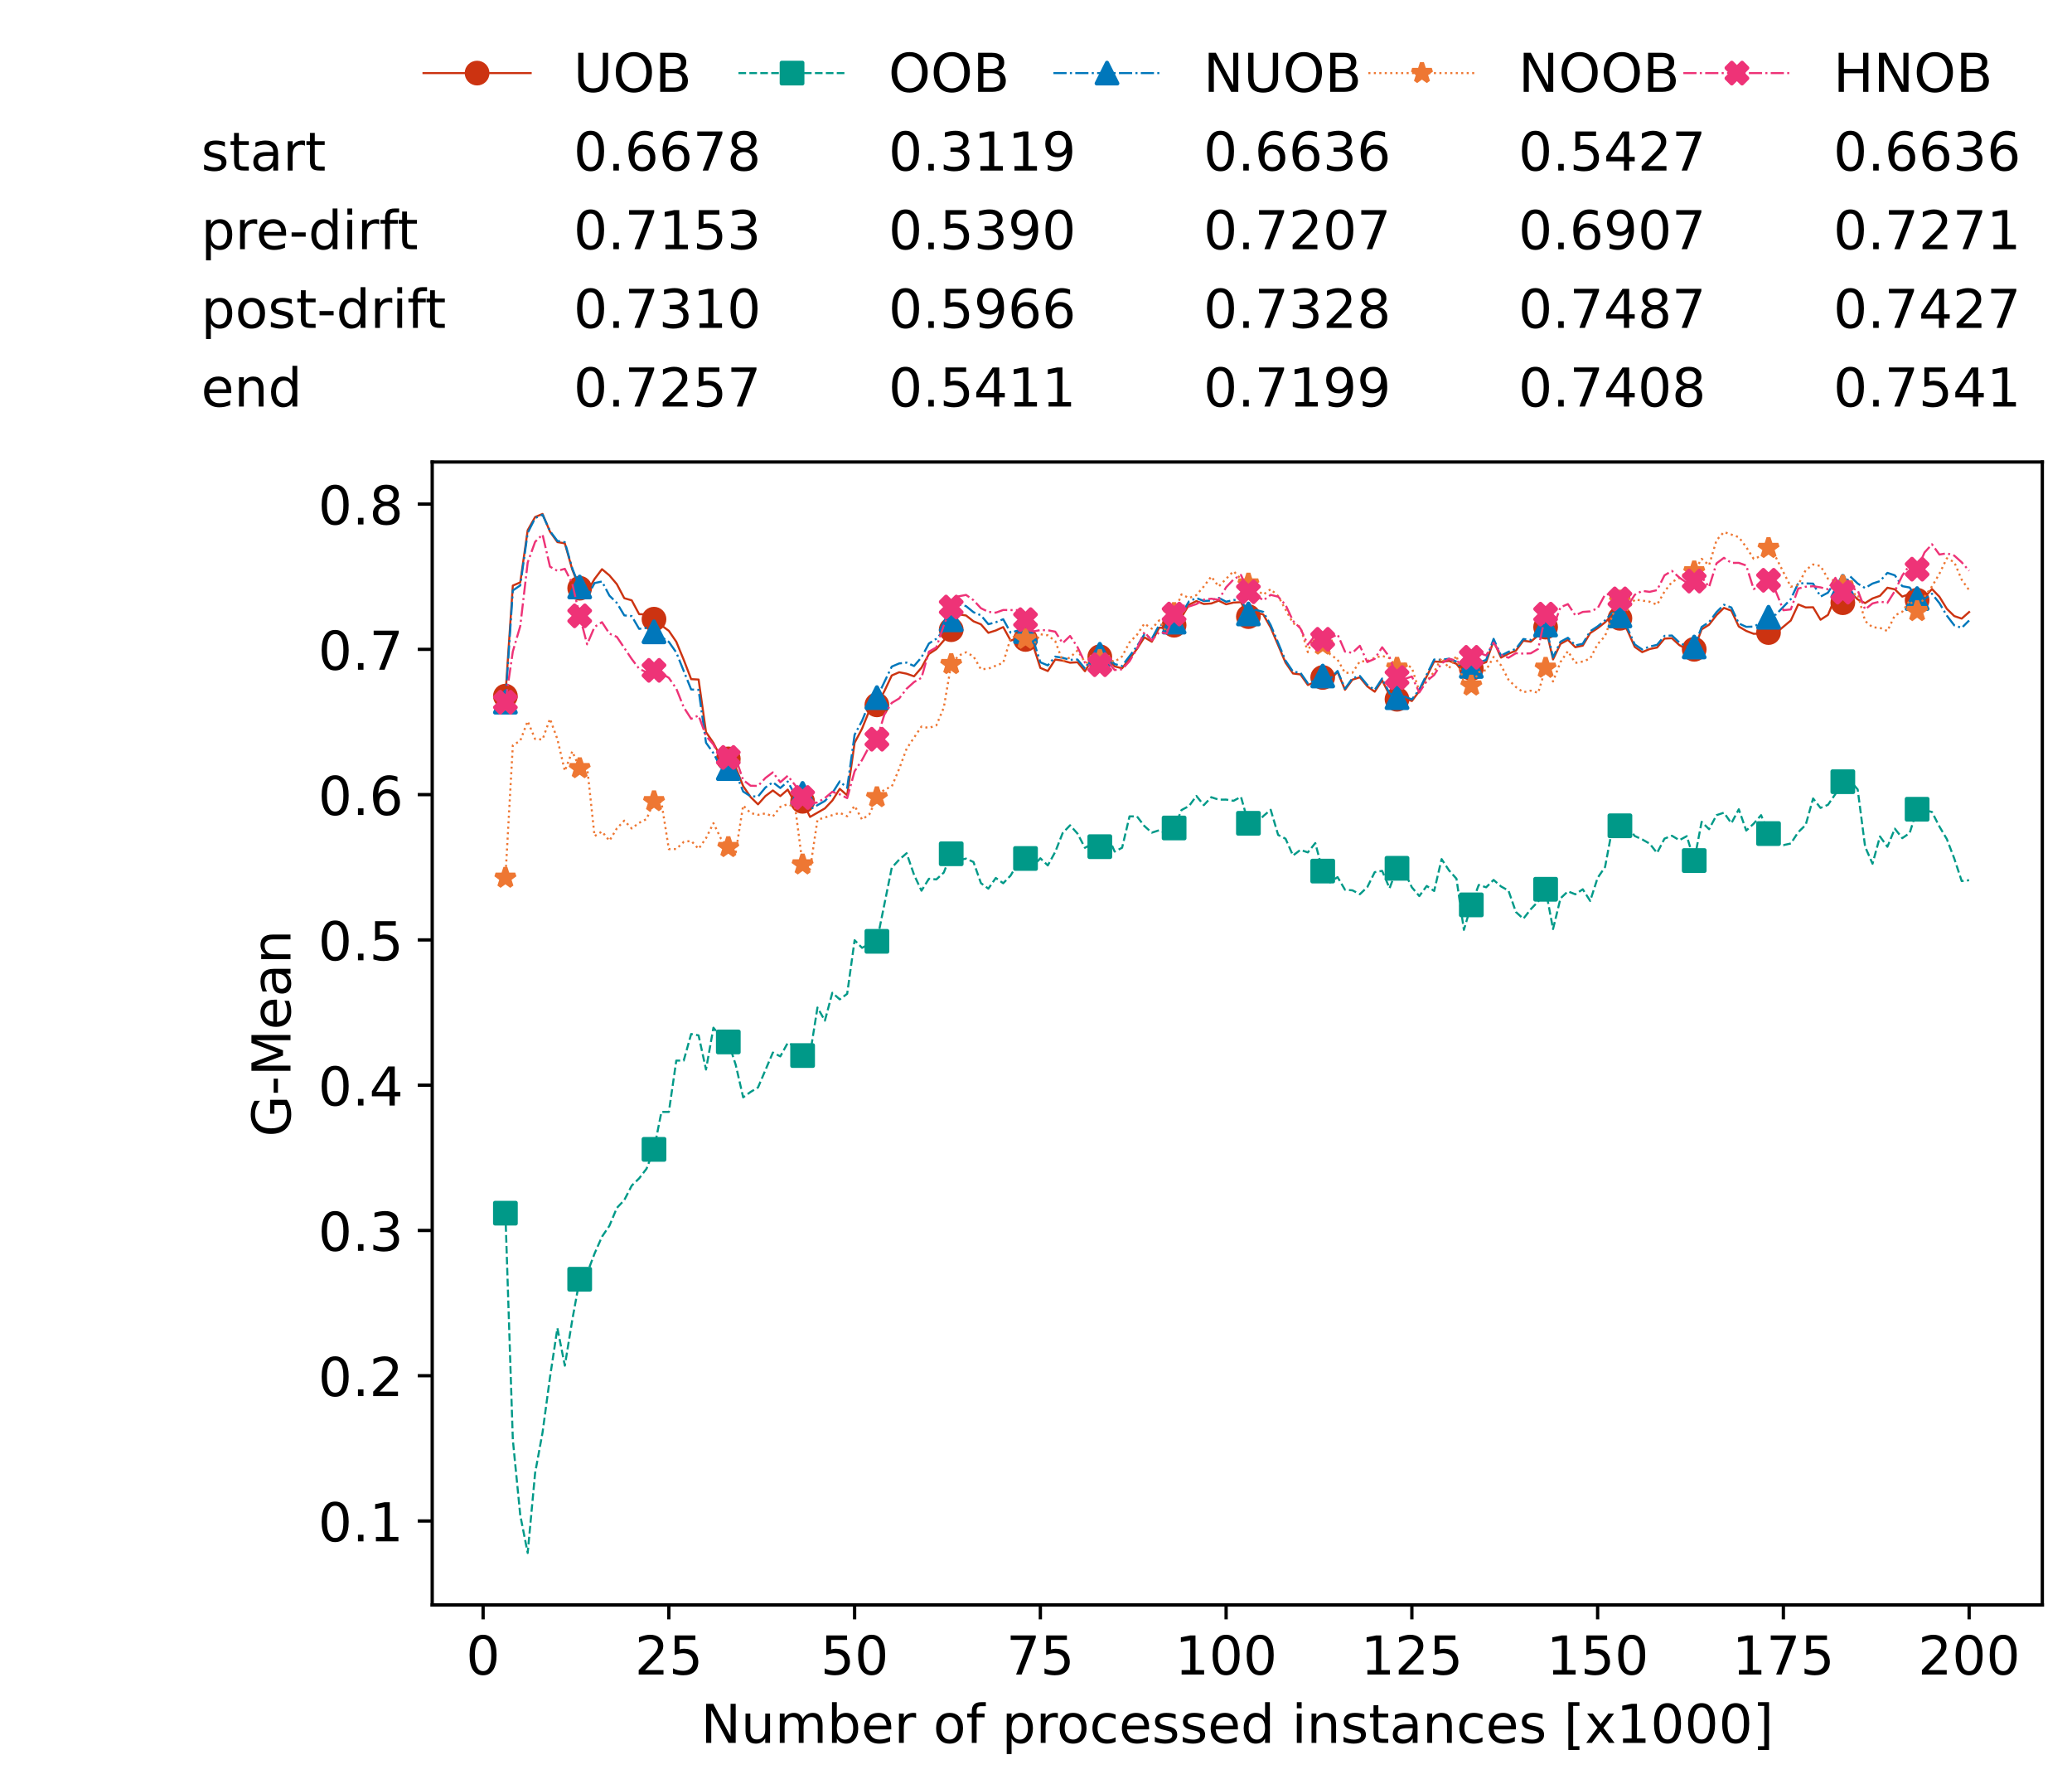 <?xml version="1.0" encoding="utf-8" standalone="no"?>
<!DOCTYPE svg PUBLIC "-//W3C//DTD SVG 1.1//EN"
  "http://www.w3.org/Graphics/SVG/1.1/DTD/svg11.dtd">
<!-- Created with matplotlib (https://matplotlib.org/) -->
<svg height="432.615pt" version="1.1" viewBox="0 0 502.65 432.615" width="502.65pt" xmlns="http://www.w3.org/2000/svg" xmlns:xlink="http://www.w3.org/1999/xlink">
 <defs>
  <style type="text/css">*{stroke-linecap:butt;stroke-linejoin:round;}</style>
 </defs>
 <g id="figure_1">
  <g id="patch_1">
   <path d="M 0 432.615 
L 502.65 432.615 
L 502.65 0 
L 0 0 
z
" style="fill:#ffffff;"/>
  </g>
  <g id="axes_1">
   <g id="patch_2">
    <path d="M 104.85 389.252 
L 495.45 389.252 
L 495.45 112.052 
L 104.85 112.052 
z
" style="fill:#ffffff;"/>
   </g>
   <g id="matplotlib.axis_1">
    <g id="xtick_1">
     <g id="line2d_1">
      <defs>
       <path d="M 0 0 
L 0 3.5 
" id="m6e10d353ea" style="stroke:#000000;stroke-width:0.8;"/>
      </defs>
      <g>
       <use style="stroke:#000000;stroke-width:0.8;" x="117.197" xlink:href="#m6e10d353ea" y="389.252"/>
      </g>
     </g>
     <g id="text_1">
      <!-- 0 -->
      <g transform="translate(113.061 406.13)scale(0.13 -0.13)">
       <defs>
        <path d="M 31.781 66.406 
Q 24.172 66.406 20.328 58.906 
Q 16.5 51.422 16.5 36.375 
Q 16.5 21.391 20.328 13.891 
Q 24.172 6.391 31.781 6.391 
Q 39.453 6.391 43.281 13.891 
Q 47.125 21.391 47.125 36.375 
Q 47.125 51.422 43.281 58.906 
Q 39.453 66.406 31.781 66.406 
z
M 31.781 74.219 
Q 44.047 74.219 50.516 64.516 
Q 56.984 54.828 56.984 36.375 
Q 56.984 17.969 50.516 8.266 
Q 44.047 -1.422 31.781 -1.422 
Q 19.531 -1.422 13.062 8.266 
Q 6.594 17.969 6.594 36.375 
Q 6.594 54.828 13.062 64.516 
Q 19.531 74.219 31.781 74.219 
z
" id="DejaVuSans-48"/>
       </defs>
       <use xlink:href="#DejaVuSans-48"/>
      </g>
     </g>
    </g>
    <g id="xtick_2">
     <g id="line2d_2">
      <g>
       <use style="stroke:#000000;stroke-width:0.8;" x="162.259" xlink:href="#m6e10d353ea" y="389.252"/>
      </g>
     </g>
     <g id="text_2">
      <!-- 25 -->
      <g transform="translate(153.988 406.13)scale(0.13 -0.13)">
       <defs>
        <path d="M 19.188 8.297 
L 53.609 8.297 
L 53.609 0 
L 7.328 0 
L 7.328 8.297 
Q 12.938 14.109 22.625 23.891 
Q 32.328 33.688 34.812 36.531 
Q 39.547 41.844 41.422 45.531 
Q 43.312 49.219 43.312 52.781 
Q 43.312 58.594 39.234 62.25 
Q 35.156 65.922 28.609 65.922 
Q 23.969 65.922 18.812 64.312 
Q 13.672 62.703 7.812 59.422 
L 7.812 69.391 
Q 13.766 71.781 18.938 73 
Q 24.125 74.219 28.422 74.219 
Q 39.75 74.219 46.484 68.547 
Q 53.219 62.891 53.219 53.422 
Q 53.219 48.922 51.531 44.891 
Q 49.859 40.875 45.406 35.406 
Q 44.188 33.984 37.641 27.219 
Q 31.109 20.453 19.188 8.297 
z
" id="DejaVuSans-50"/>
        <path d="M 10.797 72.906 
L 49.516 72.906 
L 49.516 64.594 
L 19.828 64.594 
L 19.828 46.734 
Q 21.969 47.469 24.109 47.828 
Q 26.266 48.188 28.422 48.188 
Q 40.625 48.188 47.75 41.5 
Q 54.891 34.812 54.891 23.391 
Q 54.891 11.625 47.562 5.094 
Q 40.234 -1.422 26.906 -1.422 
Q 22.312 -1.422 17.547 -0.641 
Q 12.797 0.141 7.719 1.703 
L 7.719 11.625 
Q 12.109 9.234 16.797 8.062 
Q 21.484 6.891 26.703 6.891 
Q 35.156 6.891 40.078 11.328 
Q 45.016 15.766 45.016 23.391 
Q 45.016 31 40.078 35.438 
Q 35.156 39.891 26.703 39.891 
Q 22.75 39.891 18.812 39.016 
Q 14.891 38.141 10.797 36.281 
z
" id="DejaVuSans-53"/>
       </defs>
       <use xlink:href="#DejaVuSans-50"/>
       <use x="63.623" xlink:href="#DejaVuSans-53"/>
      </g>
     </g>
    </g>
    <g id="xtick_3">
     <g id="line2d_3">
      <g>
       <use style="stroke:#000000;stroke-width:0.8;" x="207.322" xlink:href="#m6e10d353ea" y="389.252"/>
      </g>
     </g>
     <g id="text_3">
      <!-- 50 -->
      <g transform="translate(199.05 406.13)scale(0.13 -0.13)">
       <use xlink:href="#DejaVuSans-53"/>
       <use x="63.623" xlink:href="#DejaVuSans-48"/>
      </g>
     </g>
    </g>
    <g id="xtick_4">
     <g id="line2d_4">
      <g>
       <use style="stroke:#000000;stroke-width:0.8;" x="252.384" xlink:href="#m6e10d353ea" y="389.252"/>
      </g>
     </g>
     <g id="text_4">
      <!-- 75 -->
      <g transform="translate(244.113 406.13)scale(0.13 -0.13)">
       <defs>
        <path d="M 8.203 72.906 
L 55.078 72.906 
L 55.078 68.703 
L 28.609 0 
L 18.312 0 
L 43.219 64.594 
L 8.203 64.594 
z
" id="DejaVuSans-55"/>
       </defs>
       <use xlink:href="#DejaVuSans-55"/>
       <use x="63.623" xlink:href="#DejaVuSans-53"/>
      </g>
     </g>
    </g>
    <g id="xtick_5">
     <g id="line2d_5">
      <g>
       <use style="stroke:#000000;stroke-width:0.8;" x="297.446" xlink:href="#m6e10d353ea" y="389.252"/>
      </g>
     </g>
     <g id="text_5">
      <!-- 100 -->
      <g transform="translate(285.039 406.13)scale(0.13 -0.13)">
       <defs>
        <path d="M 12.406 8.297 
L 28.516 8.297 
L 28.516 63.922 
L 10.984 60.406 
L 10.984 69.391 
L 28.422 72.906 
L 38.281 72.906 
L 38.281 8.297 
L 54.391 8.297 
L 54.391 0 
L 12.406 0 
z
" id="DejaVuSans-49"/>
       </defs>
       <use xlink:href="#DejaVuSans-49"/>
       <use x="63.623" xlink:href="#DejaVuSans-48"/>
       <use x="127.246" xlink:href="#DejaVuSans-48"/>
      </g>
     </g>
    </g>
    <g id="xtick_6">
     <g id="line2d_6">
      <g>
       <use style="stroke:#000000;stroke-width:0.8;" x="342.509" xlink:href="#m6e10d353ea" y="389.252"/>
      </g>
     </g>
     <g id="text_6">
      <!-- 125 -->
      <g transform="translate(330.102 406.13)scale(0.13 -0.13)">
       <use xlink:href="#DejaVuSans-49"/>
       <use x="63.623" xlink:href="#DejaVuSans-50"/>
       <use x="127.246" xlink:href="#DejaVuSans-53"/>
      </g>
     </g>
    </g>
    <g id="xtick_7">
     <g id="line2d_7">
      <g>
       <use style="stroke:#000000;stroke-width:0.8;" x="387.571" xlink:href="#m6e10d353ea" y="389.252"/>
      </g>
     </g>
     <g id="text_7">
      <!-- 150 -->
      <g transform="translate(375.164 406.13)scale(0.13 -0.13)">
       <use xlink:href="#DejaVuSans-49"/>
       <use x="63.623" xlink:href="#DejaVuSans-53"/>
       <use x="127.246" xlink:href="#DejaVuSans-48"/>
      </g>
     </g>
    </g>
    <g id="xtick_8">
     <g id="line2d_8">
      <g>
       <use style="stroke:#000000;stroke-width:0.8;" x="432.633" xlink:href="#m6e10d353ea" y="389.252"/>
      </g>
     </g>
     <g id="text_8">
      <!-- 175 -->
      <g transform="translate(420.226 406.13)scale(0.13 -0.13)">
       <use xlink:href="#DejaVuSans-49"/>
       <use x="63.623" xlink:href="#DejaVuSans-55"/>
       <use x="127.246" xlink:href="#DejaVuSans-53"/>
      </g>
     </g>
    </g>
    <g id="xtick_9">
     <g id="line2d_9">
      <g>
       <use style="stroke:#000000;stroke-width:0.8;" x="477.695" xlink:href="#m6e10d353ea" y="389.252"/>
      </g>
     </g>
     <g id="text_9">
      <!-- 200 -->
      <g transform="translate(465.289 406.13)scale(0.13 -0.13)">
       <use xlink:href="#DejaVuSans-50"/>
       <use x="63.623" xlink:href="#DejaVuSans-48"/>
       <use x="127.246" xlink:href="#DejaVuSans-48"/>
      </g>
     </g>
    </g>
    <g id="text_10">
     <!-- Number of processed instances [x1000] -->
     <g transform="translate(170.025 422.711)scale(0.13 -0.13)">
      <defs>
       <path d="M 9.812 72.906 
L 23.094 72.906 
L 55.422 11.922 
L 55.422 72.906 
L 64.984 72.906 
L 64.984 0 
L 51.703 0 
L 19.391 60.984 
L 19.391 0 
L 9.812 0 
z
" id="DejaVuSans-78"/>
       <path d="M 8.5 21.578 
L 8.5 54.688 
L 17.484 54.688 
L 17.484 21.922 
Q 17.484 14.156 20.5 10.266 
Q 23.531 6.391 29.594 6.391 
Q 36.859 6.391 41.078 11.031 
Q 45.312 15.672 45.312 23.688 
L 45.312 54.688 
L 54.297 54.688 
L 54.297 0 
L 45.312 0 
L 45.312 8.406 
Q 42.047 3.422 37.719 1 
Q 33.406 -1.422 27.688 -1.422 
Q 18.266 -1.422 13.375 4.438 
Q 8.5 10.297 8.5 21.578 
z
M 31.109 56 
z
" id="DejaVuSans-117"/>
       <path d="M 52 44.188 
Q 55.375 50.25 60.062 53.125 
Q 64.75 56 71.094 56 
Q 79.641 56 84.281 50.016 
Q 88.922 44.047 88.922 33.016 
L 88.922 0 
L 79.891 0 
L 79.891 32.719 
Q 79.891 40.578 77.094 44.375 
Q 74.312 48.188 68.609 48.188 
Q 61.625 48.188 57.562 43.547 
Q 53.516 38.922 53.516 30.906 
L 53.516 0 
L 44.484 0 
L 44.484 32.719 
Q 44.484 40.625 41.703 44.406 
Q 38.922 48.188 33.109 48.188 
Q 26.219 48.188 22.156 43.531 
Q 18.109 38.875 18.109 30.906 
L 18.109 0 
L 9.078 0 
L 9.078 54.688 
L 18.109 54.688 
L 18.109 46.188 
Q 21.188 51.219 25.484 53.609 
Q 29.781 56 35.688 56 
Q 41.656 56 45.828 52.969 
Q 50 49.953 52 44.188 
z
" id="DejaVuSans-109"/>
       <path d="M 48.688 27.297 
Q 48.688 37.203 44.609 42.844 
Q 40.531 48.484 33.406 48.484 
Q 26.266 48.484 22.188 42.844 
Q 18.109 37.203 18.109 27.297 
Q 18.109 17.391 22.188 11.75 
Q 26.266 6.109 33.406 6.109 
Q 40.531 6.109 44.609 11.75 
Q 48.688 17.391 48.688 27.297 
z
M 18.109 46.391 
Q 20.953 51.266 25.266 53.625 
Q 29.594 56 35.594 56 
Q 45.562 56 51.781 48.094 
Q 58.016 40.188 58.016 27.297 
Q 58.016 14.406 51.781 6.484 
Q 45.562 -1.422 35.594 -1.422 
Q 29.594 -1.422 25.266 0.953 
Q 20.953 3.328 18.109 8.203 
L 18.109 0 
L 9.078 0 
L 9.078 75.984 
L 18.109 75.984 
z
" id="DejaVuSans-98"/>
       <path d="M 56.203 29.594 
L 56.203 25.203 
L 14.891 25.203 
Q 15.484 15.922 20.484 11.062 
Q 25.484 6.203 34.422 6.203 
Q 39.594 6.203 44.453 7.469 
Q 49.312 8.734 54.109 11.281 
L 54.109 2.781 
Q 49.266 0.734 44.188 -0.344 
Q 39.109 -1.422 33.891 -1.422 
Q 20.797 -1.422 13.156 6.188 
Q 5.516 13.812 5.516 26.812 
Q 5.516 40.234 12.766 48.109 
Q 20.016 56 32.328 56 
Q 43.359 56 49.781 48.891 
Q 56.203 41.797 56.203 29.594 
z
M 47.219 32.234 
Q 47.125 39.594 43.094 43.984 
Q 39.062 48.391 32.422 48.391 
Q 24.906 48.391 20.391 44.141 
Q 15.875 39.891 15.188 32.172 
z
" id="DejaVuSans-101"/>
       <path d="M 41.109 46.297 
Q 39.594 47.172 37.812 47.578 
Q 36.031 48 33.891 48 
Q 26.266 48 22.188 43.047 
Q 18.109 38.094 18.109 28.812 
L 18.109 0 
L 9.078 0 
L 9.078 54.688 
L 18.109 54.688 
L 18.109 46.188 
Q 20.953 51.172 25.484 53.578 
Q 30.031 56 36.531 56 
Q 37.453 56 38.578 55.875 
Q 39.703 55.766 41.062 55.516 
z
" id="DejaVuSans-114"/>
       <path id="DejaVuSans-32"/>
       <path d="M 30.609 48.391 
Q 23.391 48.391 19.188 42.75 
Q 14.984 37.109 14.984 27.297 
Q 14.984 17.484 19.156 11.844 
Q 23.344 6.203 30.609 6.203 
Q 37.797 6.203 41.984 11.859 
Q 46.188 17.531 46.188 27.297 
Q 46.188 37.016 41.984 42.703 
Q 37.797 48.391 30.609 48.391 
z
M 30.609 56 
Q 42.328 56 49.016 48.375 
Q 55.719 40.766 55.719 27.297 
Q 55.719 13.875 49.016 6.219 
Q 42.328 -1.422 30.609 -1.422 
Q 18.844 -1.422 12.172 6.219 
Q 5.516 13.875 5.516 27.297 
Q 5.516 40.766 12.172 48.375 
Q 18.844 56 30.609 56 
z
" id="DejaVuSans-111"/>
       <path d="M 37.109 75.984 
L 37.109 68.5 
L 28.516 68.5 
Q 23.688 68.5 21.797 66.547 
Q 19.922 64.594 19.922 59.516 
L 19.922 54.688 
L 34.719 54.688 
L 34.719 47.703 
L 19.922 47.703 
L 19.922 0 
L 10.891 0 
L 10.891 47.703 
L 2.297 47.703 
L 2.297 54.688 
L 10.891 54.688 
L 10.891 58.5 
Q 10.891 67.625 15.141 71.797 
Q 19.391 75.984 28.609 75.984 
z
" id="DejaVuSans-102"/>
       <path d="M 18.109 8.203 
L 18.109 -20.797 
L 9.078 -20.797 
L 9.078 54.688 
L 18.109 54.688 
L 18.109 46.391 
Q 20.953 51.266 25.266 53.625 
Q 29.594 56 35.594 56 
Q 45.562 56 51.781 48.094 
Q 58.016 40.188 58.016 27.297 
Q 58.016 14.406 51.781 6.484 
Q 45.562 -1.422 35.594 -1.422 
Q 29.594 -1.422 25.266 0.953 
Q 20.953 3.328 18.109 8.203 
z
M 48.688 27.297 
Q 48.688 37.203 44.609 42.844 
Q 40.531 48.484 33.406 48.484 
Q 26.266 48.484 22.188 42.844 
Q 18.109 37.203 18.109 27.297 
Q 18.109 17.391 22.188 11.75 
Q 26.266 6.109 33.406 6.109 
Q 40.531 6.109 44.609 11.75 
Q 48.688 17.391 48.688 27.297 
z
" id="DejaVuSans-112"/>
       <path d="M 48.781 52.594 
L 48.781 44.188 
Q 44.969 46.297 41.141 47.344 
Q 37.312 48.391 33.406 48.391 
Q 24.656 48.391 19.812 42.844 
Q 14.984 37.312 14.984 27.297 
Q 14.984 17.281 19.812 11.734 
Q 24.656 6.203 33.406 6.203 
Q 37.312 6.203 41.141 7.25 
Q 44.969 8.297 48.781 10.406 
L 48.781 2.094 
Q 45.016 0.344 40.984 -0.531 
Q 36.969 -1.422 32.422 -1.422 
Q 20.062 -1.422 12.781 6.344 
Q 5.516 14.109 5.516 27.297 
Q 5.516 40.672 12.859 48.328 
Q 20.219 56 33.016 56 
Q 37.156 56 41.109 55.141 
Q 45.062 54.297 48.781 52.594 
z
" id="DejaVuSans-99"/>
       <path d="M 44.281 53.078 
L 44.281 44.578 
Q 40.484 46.531 36.375 47.5 
Q 32.281 48.484 27.875 48.484 
Q 21.188 48.484 17.844 46.438 
Q 14.5 44.391 14.5 40.281 
Q 14.5 37.156 16.891 35.375 
Q 19.281 33.594 26.516 31.984 
L 29.594 31.297 
Q 39.156 29.25 43.188 25.516 
Q 47.219 21.781 47.219 15.094 
Q 47.219 7.469 41.188 3.016 
Q 35.156 -1.422 24.609 -1.422 
Q 20.219 -1.422 15.453 -0.562 
Q 10.688 0.297 5.422 2 
L 5.422 11.281 
Q 10.406 8.688 15.234 7.391 
Q 20.062 6.109 24.812 6.109 
Q 31.156 6.109 34.562 8.281 
Q 37.984 10.453 37.984 14.406 
Q 37.984 18.062 35.516 20.016 
Q 33.062 21.969 24.703 23.781 
L 21.578 24.516 
Q 13.234 26.266 9.516 29.906 
Q 5.812 33.547 5.812 39.891 
Q 5.812 47.609 11.281 51.797 
Q 16.75 56 26.812 56 
Q 31.781 56 36.172 55.266 
Q 40.578 54.547 44.281 53.078 
z
" id="DejaVuSans-115"/>
       <path d="M 45.406 46.391 
L 45.406 75.984 
L 54.391 75.984 
L 54.391 0 
L 45.406 0 
L 45.406 8.203 
Q 42.578 3.328 38.25 0.953 
Q 33.938 -1.422 27.875 -1.422 
Q 17.969 -1.422 11.734 6.484 
Q 5.516 14.406 5.516 27.297 
Q 5.516 40.188 11.734 48.094 
Q 17.969 56 27.875 56 
Q 33.938 56 38.25 53.625 
Q 42.578 51.266 45.406 46.391 
z
M 14.797 27.297 
Q 14.797 17.391 18.875 11.75 
Q 22.953 6.109 30.078 6.109 
Q 37.203 6.109 41.297 11.75 
Q 45.406 17.391 45.406 27.297 
Q 45.406 37.203 41.297 42.844 
Q 37.203 48.484 30.078 48.484 
Q 22.953 48.484 18.875 42.844 
Q 14.797 37.203 14.797 27.297 
z
" id="DejaVuSans-100"/>
       <path d="M 9.422 54.688 
L 18.406 54.688 
L 18.406 0 
L 9.422 0 
z
M 9.422 75.984 
L 18.406 75.984 
L 18.406 64.594 
L 9.422 64.594 
z
" id="DejaVuSans-105"/>
       <path d="M 54.891 33.016 
L 54.891 0 
L 45.906 0 
L 45.906 32.719 
Q 45.906 40.484 42.875 44.328 
Q 39.844 48.188 33.797 48.188 
Q 26.516 48.188 22.312 43.547 
Q 18.109 38.922 18.109 30.906 
L 18.109 0 
L 9.078 0 
L 9.078 54.688 
L 18.109 54.688 
L 18.109 46.188 
Q 21.344 51.125 25.703 53.562 
Q 30.078 56 35.797 56 
Q 45.219 56 50.047 50.172 
Q 54.891 44.344 54.891 33.016 
z
" id="DejaVuSans-110"/>
       <path d="M 18.312 70.219 
L 18.312 54.688 
L 36.812 54.688 
L 36.812 47.703 
L 18.312 47.703 
L 18.312 18.016 
Q 18.312 11.328 20.141 9.422 
Q 21.969 7.516 27.594 7.516 
L 36.812 7.516 
L 36.812 0 
L 27.594 0 
Q 17.188 0 13.234 3.875 
Q 9.281 7.766 9.281 18.016 
L 9.281 47.703 
L 2.688 47.703 
L 2.688 54.688 
L 9.281 54.688 
L 9.281 70.219 
z
" id="DejaVuSans-116"/>
       <path d="M 34.281 27.484 
Q 23.391 27.484 19.188 25 
Q 14.984 22.516 14.984 16.5 
Q 14.984 11.719 18.141 8.906 
Q 21.297 6.109 26.703 6.109 
Q 34.188 6.109 38.703 11.406 
Q 43.219 16.703 43.219 25.484 
L 43.219 27.484 
z
M 52.203 31.203 
L 52.203 0 
L 43.219 0 
L 43.219 8.297 
Q 40.141 3.328 35.547 0.953 
Q 30.953 -1.422 24.312 -1.422 
Q 15.922 -1.422 10.953 3.297 
Q 6 8.016 6 15.922 
Q 6 25.141 12.172 29.828 
Q 18.359 34.516 30.609 34.516 
L 43.219 34.516 
L 43.219 35.406 
Q 43.219 41.609 39.141 45 
Q 35.062 48.391 27.688 48.391 
Q 23 48.391 18.547 47.266 
Q 14.109 46.141 10.016 43.891 
L 10.016 52.203 
Q 14.938 54.109 19.578 55.047 
Q 24.219 56 28.609 56 
Q 40.484 56 46.344 49.844 
Q 52.203 43.703 52.203 31.203 
z
" id="DejaVuSans-97"/>
       <path d="M 8.594 75.984 
L 29.297 75.984 
L 29.297 69 
L 17.578 69 
L 17.578 -6.203 
L 29.297 -6.203 
L 29.297 -13.188 
L 8.594 -13.188 
z
" id="DejaVuSans-91"/>
       <path d="M 54.891 54.688 
L 35.109 28.078 
L 55.906 0 
L 45.312 0 
L 29.391 21.484 
L 13.484 0 
L 2.875 0 
L 24.125 28.609 
L 4.688 54.688 
L 15.281 54.688 
L 29.781 35.203 
L 44.281 54.688 
z
" id="DejaVuSans-120"/>
       <path d="M 30.422 75.984 
L 30.422 -13.188 
L 9.719 -13.188 
L 9.719 -6.203 
L 21.391 -6.203 
L 21.391 69 
L 9.719 69 
L 9.719 75.984 
z
" id="DejaVuSans-93"/>
      </defs>
      <use xlink:href="#DejaVuSans-78"/>
      <use x="74.805" xlink:href="#DejaVuSans-117"/>
      <use x="138.184" xlink:href="#DejaVuSans-109"/>
      <use x="235.596" xlink:href="#DejaVuSans-98"/>
      <use x="299.072" xlink:href="#DejaVuSans-101"/>
      <use x="360.596" xlink:href="#DejaVuSans-114"/>
      <use x="401.709" xlink:href="#DejaVuSans-32"/>
      <use x="433.496" xlink:href="#DejaVuSans-111"/>
      <use x="494.678" xlink:href="#DejaVuSans-102"/>
      <use x="529.883" xlink:href="#DejaVuSans-32"/>
      <use x="561.67" xlink:href="#DejaVuSans-112"/>
      <use x="625.146" xlink:href="#DejaVuSans-114"/>
      <use x="664.01" xlink:href="#DejaVuSans-111"/>
      <use x="725.191" xlink:href="#DejaVuSans-99"/>
      <use x="780.172" xlink:href="#DejaVuSans-101"/>
      <use x="841.695" xlink:href="#DejaVuSans-115"/>
      <use x="893.795" xlink:href="#DejaVuSans-115"/>
      <use x="945.895" xlink:href="#DejaVuSans-101"/>
      <use x="1007.418" xlink:href="#DejaVuSans-100"/>
      <use x="1070.895" xlink:href="#DejaVuSans-32"/>
      <use x="1102.682" xlink:href="#DejaVuSans-105"/>
      <use x="1130.465" xlink:href="#DejaVuSans-110"/>
      <use x="1193.844" xlink:href="#DejaVuSans-115"/>
      <use x="1245.943" xlink:href="#DejaVuSans-116"/>
      <use x="1285.152" xlink:href="#DejaVuSans-97"/>
      <use x="1346.432" xlink:href="#DejaVuSans-110"/>
      <use x="1409.811" xlink:href="#DejaVuSans-99"/>
      <use x="1464.791" xlink:href="#DejaVuSans-101"/>
      <use x="1526.314" xlink:href="#DejaVuSans-115"/>
      <use x="1578.414" xlink:href="#DejaVuSans-32"/>
      <use x="1610.201" xlink:href="#DejaVuSans-91"/>
      <use x="1649.215" xlink:href="#DejaVuSans-120"/>
      <use x="1708.395" xlink:href="#DejaVuSans-49"/>
      <use x="1772.018" xlink:href="#DejaVuSans-48"/>
      <use x="1835.641" xlink:href="#DejaVuSans-48"/>
      <use x="1899.264" xlink:href="#DejaVuSans-48"/>
      <use x="1962.887" xlink:href="#DejaVuSans-93"/>
     </g>
    </g>
   </g>
   <g id="matplotlib.axis_2">
    <g id="ytick_1">
     <g id="line2d_10">
      <defs>
       <path d="M 0 0 
L -3.5 0 
" id="mdce3b2dcad" style="stroke:#000000;stroke-width:0.8;"/>
      </defs>
      <g>
       <use style="stroke:#000000;stroke-width:0.8;" x="104.85" xlink:href="#mdce3b2dcad" y="368.89"/>
      </g>
     </g>
     <g id="text_11">
      <!-- 0.1 -->
      <g transform="translate(77.176 373.829)scale(0.13 -0.13)">
       <defs>
        <path d="M 10.688 12.406 
L 21 12.406 
L 21 0 
L 10.688 0 
z
" id="DejaVuSans-46"/>
       </defs>
       <use xlink:href="#DejaVuSans-48"/>
       <use x="63.623" xlink:href="#DejaVuSans-46"/>
       <use x="95.41" xlink:href="#DejaVuSans-49"/>
      </g>
     </g>
    </g>
    <g id="ytick_2">
     <g id="line2d_11">
      <g>
       <use style="stroke:#000000;stroke-width:0.8;" x="104.85" xlink:href="#mdce3b2dcad" y="333.657"/>
      </g>
     </g>
     <g id="text_12">
      <!-- 0.2 -->
      <g transform="translate(77.176 338.596)scale(0.13 -0.13)">
       <use xlink:href="#DejaVuSans-48"/>
       <use x="63.623" xlink:href="#DejaVuSans-46"/>
       <use x="95.41" xlink:href="#DejaVuSans-50"/>
      </g>
     </g>
    </g>
    <g id="ytick_3">
     <g id="line2d_12">
      <g>
       <use style="stroke:#000000;stroke-width:0.8;" x="104.85" xlink:href="#mdce3b2dcad" y="298.424"/>
      </g>
     </g>
     <g id="text_13">
      <!-- 0.3 -->
      <g transform="translate(77.176 303.363)scale(0.13 -0.13)">
       <defs>
        <path d="M 40.578 39.312 
Q 47.656 37.797 51.625 33 
Q 55.609 28.219 55.609 21.188 
Q 55.609 10.406 48.188 4.484 
Q 40.766 -1.422 27.094 -1.422 
Q 22.516 -1.422 17.656 -0.516 
Q 12.797 0.391 7.625 2.203 
L 7.625 11.719 
Q 11.719 9.328 16.594 8.109 
Q 21.484 6.891 26.812 6.891 
Q 36.078 6.891 40.938 10.547 
Q 45.797 14.203 45.797 21.188 
Q 45.797 27.641 41.281 31.266 
Q 36.766 34.906 28.719 34.906 
L 20.219 34.906 
L 20.219 43.016 
L 29.109 43.016 
Q 36.375 43.016 40.234 45.922 
Q 44.094 48.828 44.094 54.297 
Q 44.094 59.906 40.109 62.906 
Q 36.141 65.922 28.719 65.922 
Q 24.656 65.922 20.016 65.031 
Q 15.375 64.156 9.812 62.312 
L 9.812 71.094 
Q 15.438 72.656 20.344 73.438 
Q 25.25 74.219 29.594 74.219 
Q 40.828 74.219 47.359 69.109 
Q 53.906 64.016 53.906 55.328 
Q 53.906 49.266 50.438 45.094 
Q 46.969 40.922 40.578 39.312 
z
" id="DejaVuSans-51"/>
       </defs>
       <use xlink:href="#DejaVuSans-48"/>
       <use x="63.623" xlink:href="#DejaVuSans-46"/>
       <use x="95.41" xlink:href="#DejaVuSans-51"/>
      </g>
     </g>
    </g>
    <g id="ytick_4">
     <g id="line2d_13">
      <g>
       <use style="stroke:#000000;stroke-width:0.8;" x="104.85" xlink:href="#mdce3b2dcad" y="263.191"/>
      </g>
     </g>
     <g id="text_14">
      <!-- 0.4 -->
      <g transform="translate(77.176 268.13)scale(0.13 -0.13)">
       <defs>
        <path d="M 37.797 64.312 
L 12.891 25.391 
L 37.797 25.391 
z
M 35.203 72.906 
L 47.609 72.906 
L 47.609 25.391 
L 58.016 25.391 
L 58.016 17.188 
L 47.609 17.188 
L 47.609 0 
L 37.797 0 
L 37.797 17.188 
L 4.891 17.188 
L 4.891 26.703 
z
" id="DejaVuSans-52"/>
       </defs>
       <use xlink:href="#DejaVuSans-48"/>
       <use x="63.623" xlink:href="#DejaVuSans-46"/>
       <use x="95.41" xlink:href="#DejaVuSans-52"/>
      </g>
     </g>
    </g>
    <g id="ytick_5">
     <g id="line2d_14">
      <g>
       <use style="stroke:#000000;stroke-width:0.8;" x="104.85" xlink:href="#mdce3b2dcad" y="227.958"/>
      </g>
     </g>
     <g id="text_15">
      <!-- 0.5 -->
      <g transform="translate(77.176 232.897)scale(0.13 -0.13)">
       <use xlink:href="#DejaVuSans-48"/>
       <use x="63.623" xlink:href="#DejaVuSans-46"/>
       <use x="95.41" xlink:href="#DejaVuSans-53"/>
      </g>
     </g>
    </g>
    <g id="ytick_6">
     <g id="line2d_15">
      <g>
       <use style="stroke:#000000;stroke-width:0.8;" x="104.85" xlink:href="#mdce3b2dcad" y="192.725"/>
      </g>
     </g>
     <g id="text_16">
      <!-- 0.6 -->
      <g transform="translate(77.176 197.664)scale(0.13 -0.13)">
       <defs>
        <path d="M 33.016 40.375 
Q 26.375 40.375 22.484 35.828 
Q 18.609 31.297 18.609 23.391 
Q 18.609 15.531 22.484 10.953 
Q 26.375 6.391 33.016 6.391 
Q 39.656 6.391 43.531 10.953 
Q 47.406 15.531 47.406 23.391 
Q 47.406 31.297 43.531 35.828 
Q 39.656 40.375 33.016 40.375 
z
M 52.594 71.297 
L 52.594 62.312 
Q 48.875 64.062 45.094 64.984 
Q 41.312 65.922 37.594 65.922 
Q 27.828 65.922 22.672 59.328 
Q 17.531 52.734 16.797 39.406 
Q 19.672 43.656 24.016 45.922 
Q 28.375 48.188 33.594 48.188 
Q 44.578 48.188 50.953 41.516 
Q 57.328 34.859 57.328 23.391 
Q 57.328 12.156 50.688 5.359 
Q 44.047 -1.422 33.016 -1.422 
Q 20.359 -1.422 13.672 8.266 
Q 6.984 17.969 6.984 36.375 
Q 6.984 53.656 15.188 63.938 
Q 23.391 74.219 37.203 74.219 
Q 40.922 74.219 44.703 73.484 
Q 48.484 72.75 52.594 71.297 
z
" id="DejaVuSans-54"/>
       </defs>
       <use xlink:href="#DejaVuSans-48"/>
       <use x="63.623" xlink:href="#DejaVuSans-46"/>
       <use x="95.41" xlink:href="#DejaVuSans-54"/>
      </g>
     </g>
    </g>
    <g id="ytick_7">
     <g id="line2d_16">
      <g>
       <use style="stroke:#000000;stroke-width:0.8;" x="104.85" xlink:href="#mdce3b2dcad" y="157.492"/>
      </g>
     </g>
     <g id="text_17">
      <!-- 0.7 -->
      <g transform="translate(77.176 162.431)scale(0.13 -0.13)">
       <use xlink:href="#DejaVuSans-48"/>
       <use x="63.623" xlink:href="#DejaVuSans-46"/>
       <use x="95.41" xlink:href="#DejaVuSans-55"/>
      </g>
     </g>
    </g>
    <g id="ytick_8">
     <g id="line2d_17">
      <g>
       <use style="stroke:#000000;stroke-width:0.8;" x="104.85" xlink:href="#mdce3b2dcad" y="122.259"/>
      </g>
     </g>
     <g id="text_18">
      <!-- 0.8 -->
      <g transform="translate(77.176 127.198)scale(0.13 -0.13)">
       <defs>
        <path d="M 31.781 34.625 
Q 24.75 34.625 20.719 30.859 
Q 16.703 27.094 16.703 20.516 
Q 16.703 13.922 20.719 10.156 
Q 24.75 6.391 31.781 6.391 
Q 38.812 6.391 42.859 10.172 
Q 46.922 13.969 46.922 20.516 
Q 46.922 27.094 42.891 30.859 
Q 38.875 34.625 31.781 34.625 
z
M 21.922 38.812 
Q 15.578 40.375 12.031 44.719 
Q 8.5 49.078 8.5 55.328 
Q 8.5 64.062 14.719 69.141 
Q 20.953 74.219 31.781 74.219 
Q 42.672 74.219 48.875 69.141 
Q 55.078 64.062 55.078 55.328 
Q 55.078 49.078 51.531 44.719 
Q 48 40.375 41.703 38.812 
Q 48.828 37.156 52.797 32.312 
Q 56.781 27.484 56.781 20.516 
Q 56.781 9.906 50.312 4.234 
Q 43.844 -1.422 31.781 -1.422 
Q 19.734 -1.422 13.25 4.234 
Q 6.781 9.906 6.781 20.516 
Q 6.781 27.484 10.781 32.312 
Q 14.797 37.156 21.922 38.812 
z
M 18.312 54.391 
Q 18.312 48.734 21.844 45.562 
Q 25.391 42.391 31.781 42.391 
Q 38.141 42.391 41.719 45.562 
Q 45.312 48.734 45.312 54.391 
Q 45.312 60.062 41.719 63.234 
Q 38.141 66.406 31.781 66.406 
Q 25.391 66.406 21.844 63.234 
Q 18.312 60.062 18.312 54.391 
z
" id="DejaVuSans-56"/>
       </defs>
       <use xlink:href="#DejaVuSans-48"/>
       <use x="63.623" xlink:href="#DejaVuSans-46"/>
       <use x="95.41" xlink:href="#DejaVuSans-56"/>
      </g>
     </g>
    </g>
    <g id="text_19">
     <!-- G-Mean -->
     <g transform="translate(70.472 275.744)rotate(-90)scale(0.13 -0.13)">
      <defs>
       <path d="M 59.516 10.406 
L 59.516 29.984 
L 43.406 29.984 
L 43.406 38.094 
L 69.281 38.094 
L 69.281 6.781 
Q 63.578 2.734 56.688 0.656 
Q 49.812 -1.422 42 -1.422 
Q 24.906 -1.422 15.25 8.562 
Q 5.609 18.562 5.609 36.375 
Q 5.609 54.25 15.25 64.234 
Q 24.906 74.219 42 74.219 
Q 49.125 74.219 55.547 72.453 
Q 61.969 70.703 67.391 67.281 
L 67.391 56.781 
Q 61.922 61.422 55.766 63.766 
Q 49.609 66.109 42.828 66.109 
Q 29.438 66.109 22.719 58.641 
Q 16.016 51.172 16.016 36.375 
Q 16.016 21.625 22.719 14.156 
Q 29.438 6.688 42.828 6.688 
Q 48.047 6.688 52.141 7.594 
Q 56.25 8.5 59.516 10.406 
z
" id="DejaVuSans-71"/>
       <path d="M 4.891 31.391 
L 31.203 31.391 
L 31.203 23.391 
L 4.891 23.391 
z
" id="DejaVuSans-45"/>
       <path d="M 9.812 72.906 
L 24.516 72.906 
L 43.109 23.297 
L 61.812 72.906 
L 76.516 72.906 
L 76.516 0 
L 66.891 0 
L 66.891 64.016 
L 48.094 14.016 
L 38.188 14.016 
L 19.391 64.016 
L 19.391 0 
L 9.812 0 
z
" id="DejaVuSans-77"/>
      </defs>
      <use xlink:href="#DejaVuSans-71"/>
      <use x="77.49" xlink:href="#DejaVuSans-45"/>
      <use x="113.574" xlink:href="#DejaVuSans-77"/>
      <use x="199.854" xlink:href="#DejaVuSans-101"/>
      <use x="261.377" xlink:href="#DejaVuSans-97"/>
      <use x="322.656" xlink:href="#DejaVuSans-110"/>
     </g>
    </g>
   </g>
   <g id="line2d_18"/>
   <g id="line2d_19"/>
   <g id="line2d_20"/>
   <g id="line2d_21"/>
   <g id="line2d_22"/>
   <g id="line2d_23">
    <path clip-path="url(#p12a0dd96c6)" d="M 122.605 168.836 
L 124.407 142.028 
L 126.21 141.249 
L 128.012 128.591 
L 129.815 125.399 
L 131.617 124.652 
L 133.419 128.941 
L 135.222 131.478 
L 137.024 131.776 
L 138.827 138.133 
L 140.629 142.667 
L 142.432 143.549 
L 144.234 140.427 
L 146.037 138.048 
L 147.839 139.552 
L 149.642 141.68 
L 151.444 145.085 
L 153.247 145.597 
L 155.049 148.96 
L 156.852 149.01 
L 158.654 150.173 
L 160.457 151.672 
L 162.259 153.005 
L 164.062 155.646 
L 165.864 160.021 
L 167.667 164.714 
L 169.469 164.812 
L 171.272 177.557 
L 173.074 180.194 
L 174.877 183.744 
L 176.679 184.059 
L 178.482 186.125 
L 180.284 190.656 
L 182.087 193.308 
L 183.889 195.081 
L 185.692 193.064 
L 187.494 191.714 
L 189.297 193.083 
L 191.099 191.507 
L 192.902 194.818 
L 194.704 194.348 
L 196.507 198.128 
L 200.112 196.063 
L 201.914 194.167 
L 203.717 191.318 
L 205.519 192.901 
L 207.322 180.143 
L 209.124 176.726 
L 210.927 172.255 
L 212.729 170.954 
L 214.532 167.649 
L 216.334 163.825 
L 218.137 163.041 
L 219.939 163.398 
L 221.742 164.031 
L 223.544 161.949 
L 225.347 158.615 
L 227.149 157.429 
L 228.952 155.346 
L 230.754 152.724 
L 232.557 148.996 
L 234.359 149.279 
L 236.162 150.689 
L 237.964 151.417 
L 239.767 153.481 
L 241.569 152.913 
L 243.372 152.086 
L 245.174 155.359 
L 246.976 154.758 
L 248.779 155.088 
L 250.581 156.364 
L 252.384 161.99 
L 254.186 162.751 
L 255.989 159.956 
L 257.791 160.226 
L 259.594 160.729 
L 261.396 160.619 
L 263.199 162.794 
L 265.001 159.865 
L 266.804 159.28 
L 268.606 159.627 
L 270.409 161.629 
L 272.211 162.083 
L 275.816 157.397 
L 277.619 154.562 
L 279.421 155.64 
L 281.224 152.221 
L 283.026 152.355 
L 284.829 151.641 
L 286.631 149.71 
L 288.434 146.671 
L 290.236 145.786 
L 292.039 146.487 
L 293.841 146.363 
L 295.644 145.685 
L 297.446 146.561 
L 299.249 146.142 
L 301.051 146.048 
L 302.854 149.554 
L 304.656 148.557 
L 306.459 149.026 
L 308.261 152.229 
L 311.866 160.722 
L 313.669 163.342 
L 315.471 163.567 
L 317.274 166.129 
L 319.076 165.399 
L 320.879 164.311 
L 322.681 164.87 
L 324.484 162.945 
L 326.286 167.298 
L 328.089 164.842 
L 329.891 164.265 
L 331.694 166.472 
L 333.496 167.757 
L 335.299 165.009 
L 337.101 168.602 
L 338.904 169.596 
L 340.706 169.351 
L 342.509 170.018 
L 344.311 167.62 
L 347.916 160.438 
L 349.719 160.54 
L 351.521 160.285 
L 353.324 161.006 
L 355.126 163.313 
L 356.928 162.152 
L 358.731 161.266 
L 360.533 160.59 
L 362.336 155.467 
L 364.138 159.491 
L 365.941 158.547 
L 367.743 157.807 
L 369.546 155.384 
L 371.348 155.642 
L 373.151 154.11 
L 374.953 152.097 
L 376.756 159.934 
L 378.558 156.169 
L 380.361 155.181 
L 382.163 156.968 
L 383.966 156.582 
L 385.768 153.539 
L 387.571 152.359 
L 389.373 150.943 
L 391.176 149.094 
L 392.978 149.962 
L 394.781 152.856 
L 396.583 156.903 
L 398.386 158.164 
L 400.188 157.42 
L 401.991 157.048 
L 403.793 154.882 
L 405.596 154.785 
L 407.398 156.466 
L 409.201 157.42 
L 411.003 157.482 
L 412.806 152.652 
L 414.608 151.512 
L 416.411 149.193 
L 418.213 147.439 
L 420.016 148.106 
L 421.818 151.951 
L 423.621 153.021 
L 425.423 153.716 
L 427.226 153.665 
L 429.028 153.42 
L 430.831 153.515 
L 434.436 150.491 
L 436.238 146.588 
L 438.041 147.326 
L 439.843 147.283 
L 441.646 150.306 
L 443.448 149.142 
L 445.251 144.865 
L 447.053 146.182 
L 448.856 143.641 
L 450.658 145.374 
L 452.461 146.27 
L 454.263 145.14 
L 456.066 144.508 
L 457.868 142.549 
L 459.671 142.931 
L 461.473 144.696 
L 463.276 144.049 
L 465.078 145.568 
L 466.881 144.832 
L 468.683 142.859 
L 470.485 144.73 
L 472.288 147.667 
L 474.09 149.418 
L 475.893 150.031 
L 477.695 148.441 
L 477.695 148.441 
" style="fill:none;stroke:#cc3311;stroke-linecap:square;stroke-width:0.5;"/>
    <defs>
     <path d="M 0 2.5 
C 0.663 2.5 1.299 2.237 1.768 1.768 
C 2.237 1.299 2.5 0.663 2.5 0 
C 2.5 -0.663 2.237 -1.299 1.768 -1.768 
C 1.299 -2.237 0.663 -2.5 0 -2.5 
C -0.663 -2.5 -1.299 -2.237 -1.768 -1.768 
C -2.237 -1.299 -2.5 -0.663 -2.5 0 
C -2.5 0.663 -2.237 1.299 -1.768 1.768 
C -1.299 2.237 -0.663 2.5 0 2.5 
z
" id="m36cd84b4ef" style="stroke:#cc3311;"/>
    </defs>
    <g clip-path="url(#p12a0dd96c6)">
     <use style="fill:#cc3311;stroke:#cc3311;" x="122.605" xlink:href="#m36cd84b4ef" y="168.836"/>
     <use style="fill:#cc3311;stroke:#cc3311;" x="140.629" xlink:href="#m36cd84b4ef" y="142.667"/>
     <use style="fill:#cc3311;stroke:#cc3311;" x="158.654" xlink:href="#m36cd84b4ef" y="150.173"/>
     <use style="fill:#cc3311;stroke:#cc3311;" x="176.679" xlink:href="#m36cd84b4ef" y="184.059"/>
     <use style="fill:#cc3311;stroke:#cc3311;" x="194.704" xlink:href="#m36cd84b4ef" y="194.348"/>
     <use style="fill:#cc3311;stroke:#cc3311;" x="212.729" xlink:href="#m36cd84b4ef" y="170.954"/>
     <use style="fill:#cc3311;stroke:#cc3311;" x="230.754" xlink:href="#m36cd84b4ef" y="152.724"/>
     <use style="fill:#cc3311;stroke:#cc3311;" x="248.779" xlink:href="#m36cd84b4ef" y="155.088"/>
     <use style="fill:#cc3311;stroke:#cc3311;" x="266.804" xlink:href="#m36cd84b4ef" y="159.28"/>
     <use style="fill:#cc3311;stroke:#cc3311;" x="284.829" xlink:href="#m36cd84b4ef" y="151.641"/>
     <use style="fill:#cc3311;stroke:#cc3311;" x="302.854" xlink:href="#m36cd84b4ef" y="149.554"/>
     <use style="fill:#cc3311;stroke:#cc3311;" x="320.879" xlink:href="#m36cd84b4ef" y="164.311"/>
     <use style="fill:#cc3311;stroke:#cc3311;" x="338.904" xlink:href="#m36cd84b4ef" y="169.596"/>
     <use style="fill:#cc3311;stroke:#cc3311;" x="356.928" xlink:href="#m36cd84b4ef" y="162.152"/>
     <use style="fill:#cc3311;stroke:#cc3311;" x="374.953" xlink:href="#m36cd84b4ef" y="152.097"/>
     <use style="fill:#cc3311;stroke:#cc3311;" x="392.978" xlink:href="#m36cd84b4ef" y="149.962"/>
     <use style="fill:#cc3311;stroke:#cc3311;" x="411.003" xlink:href="#m36cd84b4ef" y="157.482"/>
     <use style="fill:#cc3311;stroke:#cc3311;" x="429.028" xlink:href="#m36cd84b4ef" y="153.42"/>
     <use style="fill:#cc3311;stroke:#cc3311;" x="447.053" xlink:href="#m36cd84b4ef" y="146.182"/>
     <use style="fill:#cc3311;stroke:#cc3311;" x="465.078" xlink:href="#m36cd84b4ef" y="145.568"/>
    </g>
   </g>
   <g id="line2d_24"/>
   <g id="line2d_25"/>
   <g id="line2d_26"/>
   <g id="line2d_27"/>
   <g id="line2d_28">
    <path clip-path="url(#p12a0dd96c6)" d="M 122.605 294.237 
L 124.407 349.18 
L 126.21 367.495 
L 128.012 376.652 
L 129.815 357.245 
L 131.617 347.425 
L 133.419 334.073 
L 135.222 322.11 
L 137.024 331.223 
L 138.827 320.132 
L 140.629 310.259 
L 142.432 308.801 
L 144.234 304.037 
L 146.037 299.937 
L 147.839 297.294 
L 149.642 292.966 
L 151.444 291.065 
L 153.247 287.559 
L 155.049 285.799 
L 156.852 283.44 
L 158.654 278.763 
L 160.457 269.676 
L 162.259 269.676 
L 164.062 257.225 
L 165.864 257.225 
L 167.667 250.783 
L 169.469 251.113 
L 171.272 259.401 
L 173.074 249.251 
L 174.877 251.535 
L 176.679 252.71 
L 178.482 258.278 
L 180.284 266.141 
L 182.087 264.834 
L 183.889 263.746 
L 187.494 255.279 
L 189.297 256.209 
L 191.099 252.938 
L 192.902 253.705 
L 194.704 256.009 
L 196.507 255.7 
L 198.309 244.363 
L 200.112 247.543 
L 201.914 240.784 
L 203.717 242.376 
L 205.519 241.035 
L 207.322 228.031 
L 209.124 229.885 
L 210.927 228.925 
L 212.729 228.305 
L 216.334 210.44 
L 218.137 208.497 
L 219.939 206.938 
L 221.742 212.171 
L 223.544 216.024 
L 225.347 213.131 
L 227.149 213.29 
L 228.952 211.626 
L 230.754 207.074 
L 232.557 208.625 
L 234.359 208.241 
L 236.162 209.066 
L 237.964 214.184 
L 239.767 215.529 
L 241.569 212.94 
L 243.372 214.218 
L 245.174 212.348 
L 246.976 209.256 
L 248.779 208.211 
L 250.581 210.117 
L 252.384 208.163 
L 254.186 209.895 
L 255.989 206.622 
L 257.791 202.043 
L 259.594 200.164 
L 261.396 202.176 
L 263.199 205.619 
L 265.001 204.64 
L 266.804 205.345 
L 268.606 202.42 
L 270.409 206.539 
L 272.211 205.612 
L 274.014 197.997 
L 275.816 198.01 
L 277.619 200.345 
L 279.421 201.952 
L 281.224 201.358 
L 283.026 202.17 
L 284.829 200.81 
L 286.631 196.457 
L 288.434 195.504 
L 290.236 193.05 
L 292.039 195.274 
L 293.841 193.35 
L 295.644 193.942 
L 297.446 193.929 
L 299.249 194.221 
L 301.051 193.258 
L 302.854 199.672 
L 304.656 199.937 
L 306.459 197.933 
L 308.261 196.397 
L 310.064 202.496 
L 311.866 203.419 
L 313.669 207.498 
L 315.471 206.125 
L 317.274 206.735 
L 319.076 204.474 
L 320.879 211.268 
L 322.681 213.993 
L 324.484 212.731 
L 326.286 215.792 
L 328.089 215.934 
L 329.891 216.875 
L 331.694 215.166 
L 333.496 211.525 
L 335.299 211.215 
L 337.101 215.433 
L 338.904 210.594 
L 340.706 211.456 
L 342.509 215.204 
L 344.311 217.331 
L 346.114 214.879 
L 347.916 216.096 
L 349.719 208.364 
L 351.521 211.101 
L 353.324 213.113 
L 355.126 225.52 
L 356.928 219.462 
L 358.731 214.628 
L 360.533 215.199 
L 362.336 213.41 
L 364.138 214.996 
L 365.941 215.998 
L 367.743 221.188 
L 369.546 222.834 
L 371.348 220.517 
L 373.151 218.632 
L 374.953 215.681 
L 376.756 225.325 
L 378.558 217.892 
L 380.361 216.178 
L 382.163 216.894 
L 383.966 215.681 
L 385.768 218.506 
L 387.571 212.906 
L 389.373 210.29 
L 391.176 200.655 
L 392.978 200.286 
L 394.781 200.525 
L 396.583 202.763 
L 398.386 203.585 
L 400.188 204.609 
L 401.991 206.873 
L 403.793 203.397 
L 405.596 202.7 
L 407.398 203.773 
L 409.201 202.797 
L 411.003 208.714 
L 412.806 199.322 
L 414.608 201.108 
L 416.411 197.705 
L 418.213 197.104 
L 420.016 199.662 
L 421.818 196.278 
L 423.621 201.438 
L 425.423 199.774 
L 427.226 197.699 
L 429.028 202.168 
L 430.831 204.452 
L 432.633 204.973 
L 434.436 204.575 
L 436.238 201.828 
L 438.041 200.082 
L 439.843 193.654 
L 441.646 195.945 
L 443.448 195.196 
L 445.251 192.584 
L 447.053 189.592 
L 448.856 189.351 
L 450.658 191.467 
L 452.461 205.366 
L 454.263 209.481 
L 456.066 202.869 
L 457.868 205.369 
L 459.671 200.98 
L 461.473 203.285 
L 463.276 202.029 
L 465.078 196.268 
L 466.881 196.467 
L 468.683 196.939 
L 470.485 200.464 
L 472.288 203.507 
L 474.09 208.227 
L 475.893 213.695 
L 477.695 213.484 
L 477.695 213.484 
" style="fill:none;stroke:#009988;stroke-dasharray:1.85,0.8;stroke-dashoffset:0;stroke-width:0.5;"/>
    <defs>
     <path d="M -2.5 2.5 
L 2.5 2.5 
L 2.5 -2.5 
L -2.5 -2.5 
z
" id="m389fae971e" style="stroke:#009988;stroke-linejoin:miter;"/>
    </defs>
    <g clip-path="url(#p12a0dd96c6)">
     <use style="fill:#009988;stroke:#009988;stroke-linejoin:miter;" x="122.605" xlink:href="#m389fae971e" y="294.237"/>
     <use style="fill:#009988;stroke:#009988;stroke-linejoin:miter;" x="140.629" xlink:href="#m389fae971e" y="310.259"/>
     <use style="fill:#009988;stroke:#009988;stroke-linejoin:miter;" x="158.654" xlink:href="#m389fae971e" y="278.763"/>
     <use style="fill:#009988;stroke:#009988;stroke-linejoin:miter;" x="176.679" xlink:href="#m389fae971e" y="252.71"/>
     <use style="fill:#009988;stroke:#009988;stroke-linejoin:miter;" x="194.704" xlink:href="#m389fae971e" y="256.009"/>
     <use style="fill:#009988;stroke:#009988;stroke-linejoin:miter;" x="212.729" xlink:href="#m389fae971e" y="228.305"/>
     <use style="fill:#009988;stroke:#009988;stroke-linejoin:miter;" x="230.754" xlink:href="#m389fae971e" y="207.074"/>
     <use style="fill:#009988;stroke:#009988;stroke-linejoin:miter;" x="248.779" xlink:href="#m389fae971e" y="208.211"/>
     <use style="fill:#009988;stroke:#009988;stroke-linejoin:miter;" x="266.804" xlink:href="#m389fae971e" y="205.345"/>
     <use style="fill:#009988;stroke:#009988;stroke-linejoin:miter;" x="284.829" xlink:href="#m389fae971e" y="200.81"/>
     <use style="fill:#009988;stroke:#009988;stroke-linejoin:miter;" x="302.854" xlink:href="#m389fae971e" y="199.672"/>
     <use style="fill:#009988;stroke:#009988;stroke-linejoin:miter;" x="320.879" xlink:href="#m389fae971e" y="211.268"/>
     <use style="fill:#009988;stroke:#009988;stroke-linejoin:miter;" x="338.904" xlink:href="#m389fae971e" y="210.594"/>
     <use style="fill:#009988;stroke:#009988;stroke-linejoin:miter;" x="356.928" xlink:href="#m389fae971e" y="219.462"/>
     <use style="fill:#009988;stroke:#009988;stroke-linejoin:miter;" x="374.953" xlink:href="#m389fae971e" y="215.681"/>
     <use style="fill:#009988;stroke:#009988;stroke-linejoin:miter;" x="392.978" xlink:href="#m389fae971e" y="200.286"/>
     <use style="fill:#009988;stroke:#009988;stroke-linejoin:miter;" x="411.003" xlink:href="#m389fae971e" y="208.714"/>
     <use style="fill:#009988;stroke:#009988;stroke-linejoin:miter;" x="429.028" xlink:href="#m389fae971e" y="202.168"/>
     <use style="fill:#009988;stroke:#009988;stroke-linejoin:miter;" x="447.053" xlink:href="#m389fae971e" y="189.592"/>
     <use style="fill:#009988;stroke:#009988;stroke-linejoin:miter;" x="465.078" xlink:href="#m389fae971e" y="196.268"/>
    </g>
   </g>
   <g id="line2d_29"/>
   <g id="line2d_30"/>
   <g id="line2d_31"/>
   <g id="line2d_32"/>
   <g id="line2d_33">
    <path clip-path="url(#p12a0dd96c6)" d="M 122.605 170.306 
L 124.407 143.214 
L 126.21 141.982 
L 128.012 129.241 
L 129.815 125.656 
L 131.617 124.836 
L 133.419 128.803 
L 135.222 131.193 
L 137.024 131.504 
L 138.827 137.86 
L 140.629 142.366 
L 142.432 144.757 
L 144.234 141.415 
L 146.037 141.032 
L 147.839 144.462 
L 149.642 146.229 
L 151.444 149.25 
L 153.247 149.427 
L 155.049 152.519 
L 156.852 152.286 
L 158.654 153.245 
L 162.259 155.684 
L 164.062 158.245 
L 167.667 167.218 
L 169.469 167.324 
L 171.272 180.134 
L 173.074 182.676 
L 174.877 186.141 
L 176.679 186.413 
L 178.482 187.457 
L 180.284 191.972 
L 182.087 193.13 
L 183.889 193.185 
L 185.692 190.986 
L 187.494 189.727 
L 189.297 191.122 
L 191.099 189.552 
L 192.902 192.87 
L 194.704 192.421 
L 196.507 196.301 
L 200.112 194.258 
L 201.914 192.358 
L 203.717 189.503 
L 205.519 191.096 
L 207.322 178.198 
L 209.124 174.829 
L 210.927 170.417 
L 212.729 169.197 
L 216.334 161.673 
L 218.137 160.907 
L 219.939 160.712 
L 221.742 161.531 
L 223.544 159.417 
L 225.347 156.074 
L 227.149 154.921 
L 228.952 152.918 
L 230.754 150.326 
L 232.557 146.575 
L 234.359 147.008 
L 236.162 148.479 
L 237.964 149.239 
L 239.767 151.388 
L 241.569 150.922 
L 243.372 150.184 
L 245.174 153.454 
L 246.976 152.893 
L 248.779 153.188 
L 250.581 154.978 
L 252.384 160.628 
L 254.186 161.381 
L 255.989 159.253 
L 257.791 159.542 
L 259.594 160.037 
L 261.396 159.959 
L 263.199 162.139 
L 265.001 159.195 
L 266.804 158.679 
L 268.606 159.113 
L 270.409 161.066 
L 272.211 161.521 
L 275.816 156.753 
L 277.619 153.836 
L 279.421 154.927 
L 281.224 151.556 
L 283.026 151.636 
L 284.829 150.895 
L 286.631 148.882 
L 288.434 145.865 
L 290.236 145.046 
L 292.039 145.766 
L 293.841 145.641 
L 295.644 144.994 
L 297.446 145.934 
L 299.249 145.53 
L 301.051 145.425 
L 302.854 148.91 
L 304.656 147.923 
L 306.459 148.399 
L 308.261 151.608 
L 311.866 160.234 
L 313.669 162.895 
L 315.471 163.157 
L 317.274 165.73 
L 319.076 165.034 
L 320.879 163.961 
L 322.681 164.649 
L 324.484 162.731 
L 326.286 167.035 
L 328.089 164.505 
L 329.891 163.938 
L 331.694 166.121 
L 333.496 167.328 
L 335.299 164.569 
L 337.101 168.19 
L 338.904 169.216 
L 340.706 168.94 
L 342.509 169.63 
L 344.311 167.227 
L 347.916 159.96 
L 349.719 160.037 
L 351.521 159.754 
L 353.324 160.459 
L 355.126 162.762 
L 356.928 161.642 
L 358.731 160.713 
L 360.533 160.037 
L 362.336 154.944 
L 364.138 159.008 
L 365.941 158.085 
L 367.743 157.37 
L 369.546 154.982 
L 371.348 155.21 
L 373.151 153.666 
L 374.953 151.591 
L 376.756 159.428 
L 378.558 155.643 
L 380.361 154.681 
L 382.163 156.537 
L 383.966 156.132 
L 385.768 153.097 
L 387.571 151.915 
L 389.373 150.458 
L 391.176 148.579 
L 392.978 149.396 
L 394.781 152.288 
L 396.583 156.294 
L 398.386 157.525 
L 400.188 156.813 
L 401.991 156.399 
L 403.793 154.218 
L 405.596 154.131 
L 407.398 155.829 
L 409.201 156.81 
L 411.003 156.917 
L 412.806 152.06 
L 414.608 150.886 
L 416.411 148.472 
L 418.213 146.67 
L 420.016 147.341 
L 421.818 151.206 
L 423.621 152.029 
L 425.423 151.974 
L 427.226 151.05 
L 429.028 149.709 
L 430.831 149.042 
L 434.436 145.305 
L 436.238 141.433 
L 439.843 141.55 
L 441.646 144.699 
L 443.448 143.742 
L 445.251 140.875 
L 447.053 142.203 
L 448.856 139.802 
L 450.658 141.534 
L 452.461 142.622 
L 454.263 141.53 
L 456.066 140.94 
L 457.868 138.942 
L 459.671 139.532 
L 461.473 142.161 
L 463.276 142.496 
L 465.078 145.176 
L 466.881 145.302 
L 468.683 144.013 
L 470.485 146.277 
L 472.288 149.314 
L 474.09 151.667 
L 475.893 152.278 
L 477.695 150.481 
L 477.695 150.481 
" style="fill:none;stroke:#0077bb;stroke-dasharray:3.2,0.8,0.5,0.8;stroke-dashoffset:0;stroke-width:0.5;"/>
    <defs>
     <path d="M 0 -2.5 
L -2.5 2.5 
L 2.5 2.5 
z
" id="m5552d58b8b" style="stroke:#0077bb;stroke-linejoin:miter;"/>
    </defs>
    <g clip-path="url(#p12a0dd96c6)">
     <use style="fill:#0077bb;stroke:#0077bb;stroke-linejoin:miter;" x="122.605" xlink:href="#m5552d58b8b" y="170.306"/>
     <use style="fill:#0077bb;stroke:#0077bb;stroke-linejoin:miter;" x="140.629" xlink:href="#m5552d58b8b" y="142.366"/>
     <use style="fill:#0077bb;stroke:#0077bb;stroke-linejoin:miter;" x="158.654" xlink:href="#m5552d58b8b" y="153.245"/>
     <use style="fill:#0077bb;stroke:#0077bb;stroke-linejoin:miter;" x="176.679" xlink:href="#m5552d58b8b" y="186.413"/>
     <use style="fill:#0077bb;stroke:#0077bb;stroke-linejoin:miter;" x="194.704" xlink:href="#m5552d58b8b" y="192.421"/>
     <use style="fill:#0077bb;stroke:#0077bb;stroke-linejoin:miter;" x="212.729" xlink:href="#m5552d58b8b" y="169.197"/>
     <use style="fill:#0077bb;stroke:#0077bb;stroke-linejoin:miter;" x="230.754" xlink:href="#m5552d58b8b" y="150.326"/>
     <use style="fill:#0077bb;stroke:#0077bb;stroke-linejoin:miter;" x="248.779" xlink:href="#m5552d58b8b" y="153.188"/>
     <use style="fill:#0077bb;stroke:#0077bb;stroke-linejoin:miter;" x="266.804" xlink:href="#m5552d58b8b" y="158.679"/>
     <use style="fill:#0077bb;stroke:#0077bb;stroke-linejoin:miter;" x="284.829" xlink:href="#m5552d58b8b" y="150.895"/>
     <use style="fill:#0077bb;stroke:#0077bb;stroke-linejoin:miter;" x="302.854" xlink:href="#m5552d58b8b" y="148.91"/>
     <use style="fill:#0077bb;stroke:#0077bb;stroke-linejoin:miter;" x="320.879" xlink:href="#m5552d58b8b" y="163.961"/>
     <use style="fill:#0077bb;stroke:#0077bb;stroke-linejoin:miter;" x="338.904" xlink:href="#m5552d58b8b" y="169.216"/>
     <use style="fill:#0077bb;stroke:#0077bb;stroke-linejoin:miter;" x="356.928" xlink:href="#m5552d58b8b" y="161.642"/>
     <use style="fill:#0077bb;stroke:#0077bb;stroke-linejoin:miter;" x="374.953" xlink:href="#m5552d58b8b" y="151.591"/>
     <use style="fill:#0077bb;stroke:#0077bb;stroke-linejoin:miter;" x="392.978" xlink:href="#m5552d58b8b" y="149.396"/>
     <use style="fill:#0077bb;stroke:#0077bb;stroke-linejoin:miter;" x="411.003" xlink:href="#m5552d58b8b" y="156.917"/>
     <use style="fill:#0077bb;stroke:#0077bb;stroke-linejoin:miter;" x="429.028" xlink:href="#m5552d58b8b" y="149.709"/>
     <use style="fill:#0077bb;stroke:#0077bb;stroke-linejoin:miter;" x="447.053" xlink:href="#m5552d58b8b" y="142.203"/>
     <use style="fill:#0077bb;stroke:#0077bb;stroke-linejoin:miter;" x="465.078" xlink:href="#m5552d58b8b" y="145.176"/>
    </g>
   </g>
   <g id="line2d_34"/>
   <g id="line2d_35"/>
   <g id="line2d_36"/>
   <g id="line2d_37"/>
   <g id="line2d_38">
    <path clip-path="url(#p12a0dd96c6)" d="M 122.605 212.906 
L 124.407 180.771 
L 126.21 179.646 
L 128.012 174.908 
L 129.815 179.24 
L 131.617 179.355 
L 133.419 174.329 
L 135.222 179.27 
L 137.024 186.982 
L 138.827 182.229 
L 140.629 186.328 
L 142.432 186.014 
L 144.234 202.792 
L 146.037 201.669 
L 147.839 203.907 
L 149.642 200.918 
L 151.444 199.033 
L 153.247 200.93 
L 155.049 199.566 
L 156.852 198.652 
L 158.654 194.339 
L 160.457 194.605 
L 162.259 205.942 
L 164.062 205.916 
L 165.864 204.2 
L 167.667 203.929 
L 169.469 205.883 
L 171.272 203.294 
L 173.074 199.64 
L 174.877 203.358 
L 176.679 205.469 
L 178.482 206.748 
L 180.284 195.34 
L 182.087 197.195 
L 183.889 197.629 
L 185.692 197.283 
L 187.494 198.019 
L 189.297 195.702 
L 191.099 195.032 
L 192.902 195.801 
L 194.704 209.675 
L 196.507 210.862 
L 198.309 198.829 
L 203.717 197.135 
L 205.519 197.967 
L 207.322 195.446 
L 209.124 198.771 
L 210.927 197.465 
L 212.729 193.362 
L 214.532 191.487 
L 216.334 190.774 
L 218.137 186.454 
L 219.939 181.584 
L 223.544 176.206 
L 225.347 176.552 
L 227.149 175.926 
L 228.952 171.637 
L 230.754 161.091 
L 232.557 159.023 
L 234.359 158.2 
L 236.162 159.196 
L 237.964 162.331 
L 239.767 162.169 
L 243.372 160.754 
L 245.174 154.743 
L 246.976 154.032 
L 248.779 154.967 
L 250.581 156.642 
L 252.384 153.833 
L 254.186 154.091 
L 255.989 155.478 
L 257.791 160.349 
L 259.594 159.44 
L 261.396 157.774 
L 263.199 160.552 
L 265.001 161.086 
L 266.804 160.103 
L 268.606 159.906 
L 270.409 160.496 
L 272.211 159.201 
L 274.014 155.786 
L 275.816 153.97 
L 277.619 151.233 
L 279.421 152.481 
L 281.224 150.458 
L 283.026 153.309 
L 286.631 144.149 
L 288.434 145.04 
L 290.236 144.334 
L 292.039 142.226 
L 293.841 139.822 
L 295.644 142.248 
L 299.249 138.531 
L 301.051 140.417 
L 302.854 141.551 
L 306.459 144.228 
L 308.261 142.892 
L 310.064 144.568 
L 313.669 151.145 
L 315.471 152.064 
L 317.274 158.178 
L 319.076 153.181 
L 320.879 156.37 
L 322.681 158.696 
L 324.484 159.99 
L 326.286 163.187 
L 328.089 163.166 
L 329.891 160.399 
L 331.694 160.375 
L 333.496 159.527 
L 335.299 159.076 
L 337.101 159.637 
L 338.904 161.958 
L 340.706 160.954 
L 342.509 161.946 
L 344.311 167.704 
L 346.114 165.129 
L 347.916 162.944 
L 349.719 159.555 
L 351.521 162.111 
L 353.324 159.006 
L 355.126 165.588 
L 356.928 166.295 
L 358.731 163.04 
L 360.533 162.515 
L 362.336 159.331 
L 364.138 161.349 
L 365.941 164.847 
L 367.743 166.627 
L 369.546 167.894 
L 371.348 167.509 
L 373.151 168.032 
L 374.953 161.979 
L 376.756 165.28 
L 378.558 160.567 
L 380.361 157.928 
L 382.163 160.773 
L 383.966 160.445 
L 385.768 159.724 
L 387.571 156.218 
L 389.373 154.282 
L 391.176 149.17 
L 392.978 145.679 
L 394.781 147.983 
L 396.583 145.391 
L 400.188 145.94 
L 401.991 146.658 
L 403.793 143.484 
L 405.596 141.152 
L 407.398 140.187 
L 409.201 138.594 
L 411.003 138.601 
L 412.806 135.529 
L 414.608 137.094 
L 416.411 131.036 
L 418.213 129.029 
L 421.818 130.275 
L 423.621 132.695 
L 425.423 135.535 
L 427.226 134.861 
L 429.028 132.928 
L 430.831 135.203 
L 434.436 142.309 
L 436.238 141.858 
L 438.041 138.277 
L 439.843 136.908 
L 441.646 137.269 
L 443.448 140.355 
L 445.251 140.862 
L 447.053 142.032 
L 448.856 144.141 
L 450.658 144.074 
L 452.461 150.617 
L 454.263 152.143 
L 456.066 152.266 
L 457.868 153.046 
L 459.671 149.256 
L 461.473 148.383 
L 463.276 145.632 
L 465.078 148.238 
L 466.881 144.68 
L 468.683 142.23 
L 470.485 139.147 
L 472.288 135.405 
L 474.09 136.337 
L 475.893 140.601 
L 477.695 143.132 
L 477.695 143.132 
" style="fill:none;stroke:#ee7733;stroke-dasharray:0.5,0.825;stroke-dashoffset:0;stroke-width:0.5;"/>
    <defs>
     <path d="M 0 -2.5 
L -0.561 -0.773 
L -2.378 -0.773 
L -0.908 0.295 
L -1.469 2.023 
L -0 0.955 
L 1.469 2.023 
L 0.908 0.295 
L 2.378 -0.773 
L 0.561 -0.773 
z
" id="mcf9d1c57b8" style="stroke:#ee7733;stroke-linejoin:bevel;"/>
    </defs>
    <g clip-path="url(#p12a0dd96c6)">
     <use style="fill:#ee7733;stroke:#ee7733;stroke-linejoin:bevel;" x="122.605" xlink:href="#mcf9d1c57b8" y="212.906"/>
     <use style="fill:#ee7733;stroke:#ee7733;stroke-linejoin:bevel;" x="140.629" xlink:href="#mcf9d1c57b8" y="186.328"/>
     <use style="fill:#ee7733;stroke:#ee7733;stroke-linejoin:bevel;" x="158.654" xlink:href="#mcf9d1c57b8" y="194.339"/>
     <use style="fill:#ee7733;stroke:#ee7733;stroke-linejoin:bevel;" x="176.679" xlink:href="#mcf9d1c57b8" y="205.469"/>
     <use style="fill:#ee7733;stroke:#ee7733;stroke-linejoin:bevel;" x="194.704" xlink:href="#mcf9d1c57b8" y="209.675"/>
     <use style="fill:#ee7733;stroke:#ee7733;stroke-linejoin:bevel;" x="212.729" xlink:href="#mcf9d1c57b8" y="193.362"/>
     <use style="fill:#ee7733;stroke:#ee7733;stroke-linejoin:bevel;" x="230.754" xlink:href="#mcf9d1c57b8" y="161.091"/>
     <use style="fill:#ee7733;stroke:#ee7733;stroke-linejoin:bevel;" x="248.779" xlink:href="#mcf9d1c57b8" y="154.967"/>
     <use style="fill:#ee7733;stroke:#ee7733;stroke-linejoin:bevel;" x="266.804" xlink:href="#mcf9d1c57b8" y="160.103"/>
     <use style="fill:#ee7733;stroke:#ee7733;stroke-linejoin:bevel;" x="284.829" xlink:href="#mcf9d1c57b8" y="148.697"/>
     <use style="fill:#ee7733;stroke:#ee7733;stroke-linejoin:bevel;" x="302.854" xlink:href="#mcf9d1c57b8" y="141.551"/>
     <use style="fill:#ee7733;stroke:#ee7733;stroke-linejoin:bevel;" x="320.879" xlink:href="#mcf9d1c57b8" y="156.37"/>
     <use style="fill:#ee7733;stroke:#ee7733;stroke-linejoin:bevel;" x="338.904" xlink:href="#mcf9d1c57b8" y="161.958"/>
     <use style="fill:#ee7733;stroke:#ee7733;stroke-linejoin:bevel;" x="356.928" xlink:href="#mcf9d1c57b8" y="166.295"/>
     <use style="fill:#ee7733;stroke:#ee7733;stroke-linejoin:bevel;" x="374.953" xlink:href="#mcf9d1c57b8" y="161.979"/>
     <use style="fill:#ee7733;stroke:#ee7733;stroke-linejoin:bevel;" x="392.978" xlink:href="#mcf9d1c57b8" y="145.679"/>
     <use style="fill:#ee7733;stroke:#ee7733;stroke-linejoin:bevel;" x="411.003" xlink:href="#mcf9d1c57b8" y="138.601"/>
     <use style="fill:#ee7733;stroke:#ee7733;stroke-linejoin:bevel;" x="429.028" xlink:href="#mcf9d1c57b8" y="132.928"/>
     <use style="fill:#ee7733;stroke:#ee7733;stroke-linejoin:bevel;" x="447.053" xlink:href="#mcf9d1c57b8" y="142.032"/>
     <use style="fill:#ee7733;stroke:#ee7733;stroke-linejoin:bevel;" x="465.078" xlink:href="#mcf9d1c57b8" y="148.238"/>
    </g>
   </g>
   <g id="line2d_39"/>
   <g id="line2d_40"/>
   <g id="line2d_41"/>
   <g id="line2d_42"/>
   <g id="line2d_43">
    <path clip-path="url(#p12a0dd96c6)" d="M 122.605 170.306 
L 124.407 158.013 
L 126.21 151.848 
L 128.012 136.441 
L 129.815 131.416 
L 131.617 129.636 
L 133.419 137.426 
L 135.222 138.454 
L 137.024 137.958 
L 138.827 141.525 
L 140.629 149.363 
L 142.432 156.273 
L 144.234 152.045 
L 146.037 150.902 
L 147.839 153.674 
L 149.642 154.464 
L 153.247 159.825 
L 155.049 162.194 
L 156.852 163.075 
L 158.654 162.584 
L 160.457 163.268 
L 162.259 164.411 
L 164.062 167.012 
L 165.864 171.526 
L 167.667 174.337 
L 169.469 173.542 
L 171.272 178.492 
L 173.074 180.573 
L 174.877 184.071 
L 176.679 183.705 
L 178.482 183.915 
L 180.284 189.172 
L 182.087 190.563 
L 183.889 190.618 
L 185.692 188.68 
L 187.494 187.32 
L 189.297 189.718 
L 191.099 188.151 
L 192.902 190.454 
L 194.704 193.419 
L 196.507 194.929 
L 198.309 194.611 
L 200.112 193.561 
L 201.914 192.034 
L 203.717 192.655 
L 205.519 193.572 
L 207.322 187.047 
L 209.124 184.316 
L 210.927 180.942 
L 212.729 179.288 
L 214.532 173.327 
L 216.334 170.476 
L 218.137 169.391 
L 219.939 167.039 
L 221.742 165.423 
L 223.544 164.388 
L 225.347 158.053 
L 227.149 157.008 
L 228.952 151.684 
L 230.754 147.227 
L 232.557 144.627 
L 234.359 144.293 
L 236.162 145.565 
L 237.964 147.514 
L 239.767 148.396 
L 241.569 148.59 
L 243.372 147.943 
L 246.976 147.984 
L 248.779 150.288 
L 250.581 153.154 
L 252.384 152.816 
L 254.186 152.854 
L 255.989 153.203 
L 257.791 155.989 
L 259.594 154.239 
L 261.396 156.955 
L 263.199 160.699 
L 265.001 161.827 
L 266.804 161.212 
L 268.606 160.257 
L 270.409 162.498 
L 272.211 162.333 
L 274.014 160.373 
L 275.816 157.33 
L 277.619 153.304 
L 279.421 155.326 
L 281.224 153.303 
L 283.026 153.633 
L 284.829 148.929 
L 286.631 146.82 
L 288.434 147.097 
L 290.236 146.508 
L 292.039 145.437 
L 293.841 145.205 
L 295.644 145.459 
L 297.446 142.439 
L 299.249 140.53 
L 301.051 139.447 
L 302.854 143.532 
L 304.656 144.268 
L 306.459 145.614 
L 308.261 144.278 
L 310.064 144.721 
L 311.866 146.718 
L 313.669 150.568 
L 315.471 152.415 
L 317.274 156.342 
L 319.076 154.114 
L 320.879 155.052 
L 322.681 154.76 
L 324.484 153.854 
L 326.286 158.037 
L 328.089 158.335 
L 329.891 156.629 
L 331.694 160.577 
L 333.496 159.787 
L 335.299 156.987 
L 337.101 159.388 
L 338.904 164.319 
L 340.706 164.69 
L 342.509 164.076 
L 344.311 167.948 
L 346.114 165.167 
L 347.916 163.705 
L 349.719 160.883 
L 351.521 159.763 
L 353.324 160.243 
L 355.126 161.548 
L 356.928 159.425 
L 358.731 158.318 
L 360.533 158.968 
L 362.336 155.859 
L 364.138 158.811 
L 365.941 159.526 
L 367.743 158.426 
L 369.546 158.521 
L 371.348 158.454 
L 373.151 157.384 
L 374.953 148.953 
L 376.756 152.152 
L 378.558 147.296 
L 380.361 146.514 
L 382.163 149.243 
L 383.966 148.412 
L 385.768 148.274 
L 387.571 147.548 
L 389.373 144.214 
L 391.176 144.002 
L 392.978 145.253 
L 394.781 147.066 
L 396.583 144.255 
L 398.386 143.308 
L 400.188 143.546 
L 401.991 143.123 
L 403.793 139.542 
L 405.596 138.462 
L 407.398 140.081 
L 409.201 141.349 
L 411.003 140.931 
L 412.806 139.908 
L 414.608 142.365 
L 416.411 136.637 
L 418.213 135.292 
L 420.016 136.522 
L 421.818 136.515 
L 423.621 137.15 
L 425.423 142.874 
L 427.226 142.007 
L 429.028 140.74 
L 430.831 143.513 
L 432.633 148.003 
L 434.436 147.804 
L 436.238 142.737 
L 438.041 142.306 
L 439.843 142.181 
L 441.646 142.461 
L 443.448 142.908 
L 445.251 140.145 
L 447.053 143.609 
L 448.856 142.533 
L 450.658 143.162 
L 452.461 147.809 
L 454.263 146.352 
L 456.066 145.907 
L 457.868 146.214 
L 459.671 143.353 
L 461.473 139.596 
L 463.276 137.038 
L 465.078 138.048 
L 466.881 133.992 
L 468.683 132.002 
L 470.485 134.497 
L 472.288 134.201 
L 474.09 134.756 
L 475.893 136.373 
L 477.695 138.437 
L 477.695 138.437 
" style="fill:none;stroke:#ee3377;stroke-dasharray:3.2,0.8,0.5,0.8;stroke-dashoffset:0;stroke-width:0.5;"/>
    <defs>
     <path d="M -1.25 2.5 
L 0 1.25 
L 1.25 2.5 
L 2.5 1.25 
L 1.25 0 
L 2.5 -1.25 
L 1.25 -2.5 
L 0 -1.25 
L -1.25 -2.5 
L -2.5 -1.25 
L -1.25 0 
L -2.5 1.25 
z
" id="m1199ae2e3a" style="stroke:#ee3377;stroke-linejoin:miter;"/>
    </defs>
    <g clip-path="url(#p12a0dd96c6)">
     <use style="fill:#ee3377;stroke:#ee3377;stroke-linejoin:miter;" x="122.605" xlink:href="#m1199ae2e3a" y="170.306"/>
     <use style="fill:#ee3377;stroke:#ee3377;stroke-linejoin:miter;" x="140.629" xlink:href="#m1199ae2e3a" y="149.363"/>
     <use style="fill:#ee3377;stroke:#ee3377;stroke-linejoin:miter;" x="158.654" xlink:href="#m1199ae2e3a" y="162.584"/>
     <use style="fill:#ee3377;stroke:#ee3377;stroke-linejoin:miter;" x="176.679" xlink:href="#m1199ae2e3a" y="183.705"/>
     <use style="fill:#ee3377;stroke:#ee3377;stroke-linejoin:miter;" x="194.704" xlink:href="#m1199ae2e3a" y="193.419"/>
     <use style="fill:#ee3377;stroke:#ee3377;stroke-linejoin:miter;" x="212.729" xlink:href="#m1199ae2e3a" y="179.288"/>
     <use style="fill:#ee3377;stroke:#ee3377;stroke-linejoin:miter;" x="230.754" xlink:href="#m1199ae2e3a" y="147.227"/>
     <use style="fill:#ee3377;stroke:#ee3377;stroke-linejoin:miter;" x="248.779" xlink:href="#m1199ae2e3a" y="150.288"/>
     <use style="fill:#ee3377;stroke:#ee3377;stroke-linejoin:miter;" x="266.804" xlink:href="#m1199ae2e3a" y="161.212"/>
     <use style="fill:#ee3377;stroke:#ee3377;stroke-linejoin:miter;" x="284.829" xlink:href="#m1199ae2e3a" y="148.929"/>
     <use style="fill:#ee3377;stroke:#ee3377;stroke-linejoin:miter;" x="302.854" xlink:href="#m1199ae2e3a" y="143.532"/>
     <use style="fill:#ee3377;stroke:#ee3377;stroke-linejoin:miter;" x="320.879" xlink:href="#m1199ae2e3a" y="155.052"/>
     <use style="fill:#ee3377;stroke:#ee3377;stroke-linejoin:miter;" x="338.904" xlink:href="#m1199ae2e3a" y="164.319"/>
     <use style="fill:#ee3377;stroke:#ee3377;stroke-linejoin:miter;" x="356.928" xlink:href="#m1199ae2e3a" y="159.425"/>
     <use style="fill:#ee3377;stroke:#ee3377;stroke-linejoin:miter;" x="374.953" xlink:href="#m1199ae2e3a" y="148.953"/>
     <use style="fill:#ee3377;stroke:#ee3377;stroke-linejoin:miter;" x="392.978" xlink:href="#m1199ae2e3a" y="145.253"/>
     <use style="fill:#ee3377;stroke:#ee3377;stroke-linejoin:miter;" x="411.003" xlink:href="#m1199ae2e3a" y="140.931"/>
     <use style="fill:#ee3377;stroke:#ee3377;stroke-linejoin:miter;" x="429.028" xlink:href="#m1199ae2e3a" y="140.74"/>
     <use style="fill:#ee3377;stroke:#ee3377;stroke-linejoin:miter;" x="447.053" xlink:href="#m1199ae2e3a" y="143.609"/>
     <use style="fill:#ee3377;stroke:#ee3377;stroke-linejoin:miter;" x="465.078" xlink:href="#m1199ae2e3a" y="138.048"/>
    </g>
   </g>
   <g id="line2d_44"/>
   <g id="line2d_45"/>
   <g id="line2d_46"/>
   <g id="line2d_47"/>
   <g id="patch_3">
    <path d="M 104.85 389.252 
L 104.85 112.052 
" style="fill:none;stroke:#000000;stroke-linecap:square;stroke-linejoin:miter;stroke-width:0.8;"/>
   </g>
   <g id="patch_4">
    <path d="M 495.45 389.252 
L 495.45 112.052 
" style="fill:none;stroke:#000000;stroke-linecap:square;stroke-linejoin:miter;stroke-width:0.8;"/>
   </g>
   <g id="patch_5">
    <path d="M 104.85 389.252 
L 495.45 389.252 
" style="fill:none;stroke:#000000;stroke-linecap:square;stroke-linejoin:miter;stroke-width:0.8;"/>
   </g>
   <g id="patch_6">
    <path d="M 104.85 112.052 
L 495.45 112.052 
" style="fill:none;stroke:#000000;stroke-linecap:square;stroke-linejoin:miter;stroke-width:0.8;"/>
   </g>
   <g id="legend_1">
    <g id="line2d_48"/>
    <g id="line2d_49"/>
    <g id="text_20">
     <!--   -->
     <g transform="translate(48.8 22.278)scale(0.13 -0.13)">
      <use xlink:href="#DejaVuSans-32"/>
     </g>
    </g>
    <g id="line2d_50"/>
    <g id="line2d_51"/>
    <g id="text_21">
     <!-- start -->
     <g transform="translate(48.8 41.36)scale(0.13 -0.13)">
      <use xlink:href="#DejaVuSans-115"/>
      <use x="52.1" xlink:href="#DejaVuSans-116"/>
      <use x="91.309" xlink:href="#DejaVuSans-97"/>
      <use x="152.588" xlink:href="#DejaVuSans-114"/>
      <use x="193.701" xlink:href="#DejaVuSans-116"/>
     </g>
    </g>
    <g id="line2d_52"/>
    <g id="line2d_53"/>
    <g id="text_22">
     <!-- pre-dirft -->
     <g transform="translate(48.8 60.441)scale(0.13 -0.13)">
      <use xlink:href="#DejaVuSans-112"/>
      <use x="63.477" xlink:href="#DejaVuSans-114"/>
      <use x="102.34" xlink:href="#DejaVuSans-101"/>
      <use x="163.863" xlink:href="#DejaVuSans-45"/>
      <use x="199.947" xlink:href="#DejaVuSans-100"/>
      <use x="263.424" xlink:href="#DejaVuSans-105"/>
      <use x="291.207" xlink:href="#DejaVuSans-114"/>
      <use x="332.32" xlink:href="#DejaVuSans-102"/>
      <use x="365.775" xlink:href="#DejaVuSans-116"/>
     </g>
    </g>
    <g id="line2d_54"/>
    <g id="line2d_55"/>
    <g id="text_23">
     <!-- post-drift -->
     <g transform="translate(48.8 79.523)scale(0.13 -0.13)">
      <use xlink:href="#DejaVuSans-112"/>
      <use x="63.477" xlink:href="#DejaVuSans-111"/>
      <use x="124.658" xlink:href="#DejaVuSans-115"/>
      <use x="176.758" xlink:href="#DejaVuSans-116"/>
      <use x="215.967" xlink:href="#DejaVuSans-45"/>
      <use x="252.051" xlink:href="#DejaVuSans-100"/>
      <use x="315.527" xlink:href="#DejaVuSans-114"/>
      <use x="356.641" xlink:href="#DejaVuSans-105"/>
      <use x="384.424" xlink:href="#DejaVuSans-102"/>
      <use x="417.879" xlink:href="#DejaVuSans-116"/>
     </g>
    </g>
    <g id="line2d_56"/>
    <g id="line2d_57"/>
    <g id="text_24">
     <!-- end -->
     <g transform="translate(48.8 98.604)scale(0.13 -0.13)">
      <use xlink:href="#DejaVuSans-101"/>
      <use x="61.523" xlink:href="#DejaVuSans-110"/>
      <use x="124.902" xlink:href="#DejaVuSans-100"/>
     </g>
    </g>
    <g id="line2d_58">
     <path d="M 102.738 17.728 
L 128.738 17.728 
" style="fill:none;stroke:#cc3311;stroke-linecap:square;stroke-width:0.5;"/>
    </g>
    <g id="line2d_59">
     <g>
      <use style="fill:#cc3311;stroke:#cc3311;" x="115.738" xlink:href="#m36cd84b4ef" y="17.728"/>
     </g>
    </g>
    <g id="text_25">
     <!-- UOB -->
     <g transform="translate(139.138 22.278)scale(0.13 -0.13)">
      <defs>
       <path d="M 8.688 72.906 
L 18.609 72.906 
L 18.609 28.609 
Q 18.609 16.891 22.844 11.734 
Q 27.094 6.594 36.625 6.594 
Q 46.094 6.594 50.344 11.734 
Q 54.594 16.891 54.594 28.609 
L 54.594 72.906 
L 64.5 72.906 
L 64.5 27.391 
Q 64.5 13.141 57.438 5.859 
Q 50.391 -1.422 36.625 -1.422 
Q 22.797 -1.422 15.734 5.859 
Q 8.688 13.141 8.688 27.391 
z
" id="DejaVuSans-85"/>
       <path d="M 39.406 66.219 
Q 28.656 66.219 22.328 58.203 
Q 16.016 50.203 16.016 36.375 
Q 16.016 22.609 22.328 14.594 
Q 28.656 6.594 39.406 6.594 
Q 50.141 6.594 56.422 14.594 
Q 62.703 22.609 62.703 36.375 
Q 62.703 50.203 56.422 58.203 
Q 50.141 66.219 39.406 66.219 
z
M 39.406 74.219 
Q 54.734 74.219 63.906 63.938 
Q 73.094 53.656 73.094 36.375 
Q 73.094 19.141 63.906 8.859 
Q 54.734 -1.422 39.406 -1.422 
Q 24.031 -1.422 14.812 8.828 
Q 5.609 19.094 5.609 36.375 
Q 5.609 53.656 14.812 63.938 
Q 24.031 74.219 39.406 74.219 
z
" id="DejaVuSans-79"/>
       <path d="M 19.672 34.812 
L 19.672 8.109 
L 35.5 8.109 
Q 43.453 8.109 47.281 11.406 
Q 51.125 14.703 51.125 21.484 
Q 51.125 28.328 47.281 31.562 
Q 43.453 34.812 35.5 34.812 
z
M 19.672 64.797 
L 19.672 42.828 
L 34.281 42.828 
Q 41.5 42.828 45.031 45.531 
Q 48.578 48.25 48.578 53.812 
Q 48.578 59.328 45.031 62.062 
Q 41.5 64.797 34.281 64.797 
z
M 9.812 72.906 
L 35.016 72.906 
Q 46.297 72.906 52.391 68.219 
Q 58.5 63.531 58.5 54.891 
Q 58.5 48.188 55.375 44.234 
Q 52.25 40.281 46.188 39.312 
Q 53.469 37.75 57.5 32.781 
Q 61.531 27.828 61.531 20.406 
Q 61.531 10.641 54.891 5.312 
Q 48.25 0 35.984 0 
L 9.812 0 
z
" id="DejaVuSans-66"/>
      </defs>
      <use xlink:href="#DejaVuSans-85"/>
      <use x="73.193" xlink:href="#DejaVuSans-79"/>
      <use x="151.904" xlink:href="#DejaVuSans-66"/>
     </g>
    </g>
    <g id="line2d_60"/>
    <g id="line2d_61"/>
    <g id="text_26">
     <!-- 0.6678 -->
     <g transform="translate(139.138 41.36)scale(0.13 -0.13)">
      <use xlink:href="#DejaVuSans-48"/>
      <use x="63.623" xlink:href="#DejaVuSans-46"/>
      <use x="95.41" xlink:href="#DejaVuSans-54"/>
      <use x="159.033" xlink:href="#DejaVuSans-54"/>
      <use x="222.656" xlink:href="#DejaVuSans-55"/>
      <use x="286.279" xlink:href="#DejaVuSans-56"/>
     </g>
    </g>
    <g id="line2d_62"/>
    <g id="line2d_63"/>
    <g id="text_27">
     <!-- 0.7153 -->
     <g transform="translate(139.138 60.441)scale(0.13 -0.13)">
      <use xlink:href="#DejaVuSans-48"/>
      <use x="63.623" xlink:href="#DejaVuSans-46"/>
      <use x="95.41" xlink:href="#DejaVuSans-55"/>
      <use x="159.033" xlink:href="#DejaVuSans-49"/>
      <use x="222.656" xlink:href="#DejaVuSans-53"/>
      <use x="286.279" xlink:href="#DejaVuSans-51"/>
     </g>
    </g>
    <g id="line2d_64"/>
    <g id="line2d_65"/>
    <g id="text_28">
     <!-- 0.7310 -->
     <g transform="translate(139.138 79.523)scale(0.13 -0.13)">
      <use xlink:href="#DejaVuSans-48"/>
      <use x="63.623" xlink:href="#DejaVuSans-46"/>
      <use x="95.41" xlink:href="#DejaVuSans-55"/>
      <use x="159.033" xlink:href="#DejaVuSans-51"/>
      <use x="222.656" xlink:href="#DejaVuSans-49"/>
      <use x="286.279" xlink:href="#DejaVuSans-48"/>
     </g>
    </g>
    <g id="line2d_66"/>
    <g id="line2d_67"/>
    <g id="text_29">
     <!-- 0.7257 -->
     <g transform="translate(139.138 98.604)scale(0.13 -0.13)">
      <use xlink:href="#DejaVuSans-48"/>
      <use x="63.623" xlink:href="#DejaVuSans-46"/>
      <use x="95.41" xlink:href="#DejaVuSans-55"/>
      <use x="159.033" xlink:href="#DejaVuSans-50"/>
      <use x="222.656" xlink:href="#DejaVuSans-53"/>
      <use x="286.279" xlink:href="#DejaVuSans-55"/>
     </g>
    </g>
    <g id="line2d_68">
     <path d="M 179.144 17.728 
L 205.144 17.728 
" style="fill:none;stroke:#009988;stroke-dasharray:1.85,0.8;stroke-dashoffset:0;stroke-width:0.5;"/>
    </g>
    <g id="line2d_69">
     <g>
      <use style="fill:#009988;stroke:#009988;stroke-linejoin:miter;" x="192.144" xlink:href="#m389fae971e" y="17.728"/>
     </g>
    </g>
    <g id="text_30">
     <!-- OOB -->
     <g transform="translate(215.544 22.278)scale(0.13 -0.13)">
      <use xlink:href="#DejaVuSans-79"/>
      <use x="78.711" xlink:href="#DejaVuSans-79"/>
      <use x="157.422" xlink:href="#DejaVuSans-66"/>
     </g>
    </g>
    <g id="line2d_70"/>
    <g id="line2d_71"/>
    <g id="text_31">
     <!-- 0.3119 -->
     <g transform="translate(215.544 41.36)scale(0.13 -0.13)">
      <defs>
       <path d="M 10.984 1.516 
L 10.984 10.5 
Q 14.703 8.734 18.5 7.812 
Q 22.312 6.891 25.984 6.891 
Q 35.75 6.891 40.891 13.453 
Q 46.047 20.016 46.781 33.406 
Q 43.953 29.203 39.594 26.953 
Q 35.25 24.703 29.984 24.703 
Q 19.047 24.703 12.672 31.312 
Q 6.297 37.938 6.297 49.422 
Q 6.297 60.641 12.938 67.422 
Q 19.578 74.219 30.609 74.219 
Q 43.266 74.219 49.922 64.516 
Q 56.594 54.828 56.594 36.375 
Q 56.594 19.141 48.406 8.859 
Q 40.234 -1.422 26.422 -1.422 
Q 22.703 -1.422 18.891 -0.688 
Q 15.094 0.047 10.984 1.516 
z
M 30.609 32.422 
Q 37.25 32.422 41.125 36.953 
Q 45.016 41.5 45.016 49.422 
Q 45.016 57.281 41.125 61.844 
Q 37.25 66.406 30.609 66.406 
Q 23.969 66.406 20.094 61.844 
Q 16.219 57.281 16.219 49.422 
Q 16.219 41.5 20.094 36.953 
Q 23.969 32.422 30.609 32.422 
z
" id="DejaVuSans-57"/>
      </defs>
      <use xlink:href="#DejaVuSans-48"/>
      <use x="63.623" xlink:href="#DejaVuSans-46"/>
      <use x="95.41" xlink:href="#DejaVuSans-51"/>
      <use x="159.033" xlink:href="#DejaVuSans-49"/>
      <use x="222.656" xlink:href="#DejaVuSans-49"/>
      <use x="286.279" xlink:href="#DejaVuSans-57"/>
     </g>
    </g>
    <g id="line2d_72"/>
    <g id="line2d_73"/>
    <g id="text_32">
     <!-- 0.5390 -->
     <g transform="translate(215.544 60.441)scale(0.13 -0.13)">
      <use xlink:href="#DejaVuSans-48"/>
      <use x="63.623" xlink:href="#DejaVuSans-46"/>
      <use x="95.41" xlink:href="#DejaVuSans-53"/>
      <use x="159.033" xlink:href="#DejaVuSans-51"/>
      <use x="222.656" xlink:href="#DejaVuSans-57"/>
      <use x="286.279" xlink:href="#DejaVuSans-48"/>
     </g>
    </g>
    <g id="line2d_74"/>
    <g id="line2d_75"/>
    <g id="text_33">
     <!-- 0.5966 -->
     <g transform="translate(215.544 79.523)scale(0.13 -0.13)">
      <use xlink:href="#DejaVuSans-48"/>
      <use x="63.623" xlink:href="#DejaVuSans-46"/>
      <use x="95.41" xlink:href="#DejaVuSans-53"/>
      <use x="159.033" xlink:href="#DejaVuSans-57"/>
      <use x="222.656" xlink:href="#DejaVuSans-54"/>
      <use x="286.279" xlink:href="#DejaVuSans-54"/>
     </g>
    </g>
    <g id="line2d_76"/>
    <g id="line2d_77"/>
    <g id="text_34">
     <!-- 0.5411 -->
     <g transform="translate(215.544 98.604)scale(0.13 -0.13)">
      <use xlink:href="#DejaVuSans-48"/>
      <use x="63.623" xlink:href="#DejaVuSans-46"/>
      <use x="95.41" xlink:href="#DejaVuSans-53"/>
      <use x="159.033" xlink:href="#DejaVuSans-52"/>
      <use x="222.656" xlink:href="#DejaVuSans-49"/>
      <use x="286.279" xlink:href="#DejaVuSans-49"/>
     </g>
    </g>
    <g id="line2d_78">
     <path d="M 255.55 17.728 
L 281.55 17.728 
" style="fill:none;stroke:#0077bb;stroke-dasharray:3.2,0.8,0.5,0.8;stroke-dashoffset:0;stroke-width:0.5;"/>
    </g>
    <g id="line2d_79">
     <g>
      <use style="fill:#0077bb;stroke:#0077bb;stroke-linejoin:miter;" x="268.55" xlink:href="#m5552d58b8b" y="17.728"/>
     </g>
    </g>
    <g id="text_35">
     <!-- NUOB -->
     <g transform="translate(291.95 22.278)scale(0.13 -0.13)">
      <use xlink:href="#DejaVuSans-78"/>
      <use x="74.805" xlink:href="#DejaVuSans-85"/>
      <use x="147.998" xlink:href="#DejaVuSans-79"/>
      <use x="226.709" xlink:href="#DejaVuSans-66"/>
     </g>
    </g>
    <g id="line2d_80"/>
    <g id="line2d_81"/>
    <g id="text_36">
     <!-- 0.6636 -->
     <g transform="translate(291.95 41.36)scale(0.13 -0.13)">
      <use xlink:href="#DejaVuSans-48"/>
      <use x="63.623" xlink:href="#DejaVuSans-46"/>
      <use x="95.41" xlink:href="#DejaVuSans-54"/>
      <use x="159.033" xlink:href="#DejaVuSans-54"/>
      <use x="222.656" xlink:href="#DejaVuSans-51"/>
      <use x="286.279" xlink:href="#DejaVuSans-54"/>
     </g>
    </g>
    <g id="line2d_82"/>
    <g id="line2d_83"/>
    <g id="text_37">
     <!-- 0.7207 -->
     <g transform="translate(291.95 60.441)scale(0.13 -0.13)">
      <use xlink:href="#DejaVuSans-48"/>
      <use x="63.623" xlink:href="#DejaVuSans-46"/>
      <use x="95.41" xlink:href="#DejaVuSans-55"/>
      <use x="159.033" xlink:href="#DejaVuSans-50"/>
      <use x="222.656" xlink:href="#DejaVuSans-48"/>
      <use x="286.279" xlink:href="#DejaVuSans-55"/>
     </g>
    </g>
    <g id="line2d_84"/>
    <g id="line2d_85"/>
    <g id="text_38">
     <!-- 0.7328 -->
     <g transform="translate(291.95 79.523)scale(0.13 -0.13)">
      <use xlink:href="#DejaVuSans-48"/>
      <use x="63.623" xlink:href="#DejaVuSans-46"/>
      <use x="95.41" xlink:href="#DejaVuSans-55"/>
      <use x="159.033" xlink:href="#DejaVuSans-51"/>
      <use x="222.656" xlink:href="#DejaVuSans-50"/>
      <use x="286.279" xlink:href="#DejaVuSans-56"/>
     </g>
    </g>
    <g id="line2d_86"/>
    <g id="line2d_87"/>
    <g id="text_39">
     <!-- 0.7199 -->
     <g transform="translate(291.95 98.604)scale(0.13 -0.13)">
      <use xlink:href="#DejaVuSans-48"/>
      <use x="63.623" xlink:href="#DejaVuSans-46"/>
      <use x="95.41" xlink:href="#DejaVuSans-55"/>
      <use x="159.033" xlink:href="#DejaVuSans-49"/>
      <use x="222.656" xlink:href="#DejaVuSans-57"/>
      <use x="286.279" xlink:href="#DejaVuSans-57"/>
     </g>
    </g>
    <g id="line2d_88">
     <path d="M 331.956 17.728 
L 357.956 17.728 
" style="fill:none;stroke:#ee7733;stroke-dasharray:0.5,0.825;stroke-dashoffset:0;stroke-width:0.5;"/>
    </g>
    <g id="line2d_89">
     <g>
      <use style="fill:#ee7733;stroke:#ee7733;stroke-linejoin:bevel;" x="344.956" xlink:href="#mcf9d1c57b8" y="17.728"/>
     </g>
    </g>
    <g id="text_40">
     <!-- NOOB -->
     <g transform="translate(368.356 22.278)scale(0.13 -0.13)">
      <use xlink:href="#DejaVuSans-78"/>
      <use x="74.805" xlink:href="#DejaVuSans-79"/>
      <use x="153.516" xlink:href="#DejaVuSans-79"/>
      <use x="232.227" xlink:href="#DejaVuSans-66"/>
     </g>
    </g>
    <g id="line2d_90"/>
    <g id="line2d_91"/>
    <g id="text_41">
     <!-- 0.5427 -->
     <g transform="translate(368.356 41.36)scale(0.13 -0.13)">
      <use xlink:href="#DejaVuSans-48"/>
      <use x="63.623" xlink:href="#DejaVuSans-46"/>
      <use x="95.41" xlink:href="#DejaVuSans-53"/>
      <use x="159.033" xlink:href="#DejaVuSans-52"/>
      <use x="222.656" xlink:href="#DejaVuSans-50"/>
      <use x="286.279" xlink:href="#DejaVuSans-55"/>
     </g>
    </g>
    <g id="line2d_92"/>
    <g id="line2d_93"/>
    <g id="text_42">
     <!-- 0.6907 -->
     <g transform="translate(368.356 60.441)scale(0.13 -0.13)">
      <use xlink:href="#DejaVuSans-48"/>
      <use x="63.623" xlink:href="#DejaVuSans-46"/>
      <use x="95.41" xlink:href="#DejaVuSans-54"/>
      <use x="159.033" xlink:href="#DejaVuSans-57"/>
      <use x="222.656" xlink:href="#DejaVuSans-48"/>
      <use x="286.279" xlink:href="#DejaVuSans-55"/>
     </g>
    </g>
    <g id="line2d_94"/>
    <g id="line2d_95"/>
    <g id="text_43">
     <!-- 0.7487 -->
     <g transform="translate(368.356 79.523)scale(0.13 -0.13)">
      <use xlink:href="#DejaVuSans-48"/>
      <use x="63.623" xlink:href="#DejaVuSans-46"/>
      <use x="95.41" xlink:href="#DejaVuSans-55"/>
      <use x="159.033" xlink:href="#DejaVuSans-52"/>
      <use x="222.656" xlink:href="#DejaVuSans-56"/>
      <use x="286.279" xlink:href="#DejaVuSans-55"/>
     </g>
    </g>
    <g id="line2d_96"/>
    <g id="line2d_97"/>
    <g id="text_44">
     <!-- 0.7408 -->
     <g transform="translate(368.356 98.604)scale(0.13 -0.13)">
      <use xlink:href="#DejaVuSans-48"/>
      <use x="63.623" xlink:href="#DejaVuSans-46"/>
      <use x="95.41" xlink:href="#DejaVuSans-55"/>
      <use x="159.033" xlink:href="#DejaVuSans-52"/>
      <use x="222.656" xlink:href="#DejaVuSans-48"/>
      <use x="286.279" xlink:href="#DejaVuSans-56"/>
     </g>
    </g>
    <g id="line2d_98">
     <path d="M 408.362 17.728 
L 434.362 17.728 
" style="fill:none;stroke:#ee3377;stroke-dasharray:3.2,0.8,0.5,0.8;stroke-dashoffset:0;stroke-width:0.5;"/>
    </g>
    <g id="line2d_99">
     <g>
      <use style="fill:#ee3377;stroke:#ee3377;stroke-linejoin:miter;" x="421.362" xlink:href="#m1199ae2e3a" y="17.728"/>
     </g>
    </g>
    <g id="text_45">
     <!-- HNOB -->
     <g transform="translate(444.762 22.278)scale(0.13 -0.13)">
      <defs>
       <path d="M 9.812 72.906 
L 19.672 72.906 
L 19.672 43.016 
L 55.516 43.016 
L 55.516 72.906 
L 65.375 72.906 
L 65.375 0 
L 55.516 0 
L 55.516 34.719 
L 19.672 34.719 
L 19.672 0 
L 9.812 0 
z
" id="DejaVuSans-72"/>
      </defs>
      <use xlink:href="#DejaVuSans-72"/>
      <use x="75.195" xlink:href="#DejaVuSans-78"/>
      <use x="150" xlink:href="#DejaVuSans-79"/>
      <use x="228.711" xlink:href="#DejaVuSans-66"/>
     </g>
    </g>
    <g id="line2d_100"/>
    <g id="line2d_101"/>
    <g id="text_46">
     <!-- 0.6636 -->
     <g transform="translate(444.762 41.36)scale(0.13 -0.13)">
      <use xlink:href="#DejaVuSans-48"/>
      <use x="63.623" xlink:href="#DejaVuSans-46"/>
      <use x="95.41" xlink:href="#DejaVuSans-54"/>
      <use x="159.033" xlink:href="#DejaVuSans-54"/>
      <use x="222.656" xlink:href="#DejaVuSans-51"/>
      <use x="286.279" xlink:href="#DejaVuSans-54"/>
     </g>
    </g>
    <g id="line2d_102"/>
    <g id="line2d_103"/>
    <g id="text_47">
     <!-- 0.7271 -->
     <g transform="translate(444.762 60.441)scale(0.13 -0.13)">
      <use xlink:href="#DejaVuSans-48"/>
      <use x="63.623" xlink:href="#DejaVuSans-46"/>
      <use x="95.41" xlink:href="#DejaVuSans-55"/>
      <use x="159.033" xlink:href="#DejaVuSans-50"/>
      <use x="222.656" xlink:href="#DejaVuSans-55"/>
      <use x="286.279" xlink:href="#DejaVuSans-49"/>
     </g>
    </g>
    <g id="line2d_104"/>
    <g id="line2d_105"/>
    <g id="text_48">
     <!-- 0.7427 -->
     <g transform="translate(444.762 79.523)scale(0.13 -0.13)">
      <use xlink:href="#DejaVuSans-48"/>
      <use x="63.623" xlink:href="#DejaVuSans-46"/>
      <use x="95.41" xlink:href="#DejaVuSans-55"/>
      <use x="159.033" xlink:href="#DejaVuSans-52"/>
      <use x="222.656" xlink:href="#DejaVuSans-50"/>
      <use x="286.279" xlink:href="#DejaVuSans-55"/>
     </g>
    </g>
    <g id="line2d_106"/>
    <g id="line2d_107"/>
    <g id="text_49">
     <!-- 0.7541 -->
     <g transform="translate(444.762 98.604)scale(0.13 -0.13)">
      <use xlink:href="#DejaVuSans-48"/>
      <use x="63.623" xlink:href="#DejaVuSans-46"/>
      <use x="95.41" xlink:href="#DejaVuSans-55"/>
      <use x="159.033" xlink:href="#DejaVuSans-53"/>
      <use x="222.656" xlink:href="#DejaVuSans-52"/>
      <use x="286.279" xlink:href="#DejaVuSans-49"/>
     </g>
    </g>
   </g>
  </g>
 </g>
 <defs>
  <clipPath id="p12a0dd96c6">
   <rect height="277.2" width="390.6" x="104.85" y="112.052"/>
  </clipPath>
 </defs>
</svg>
